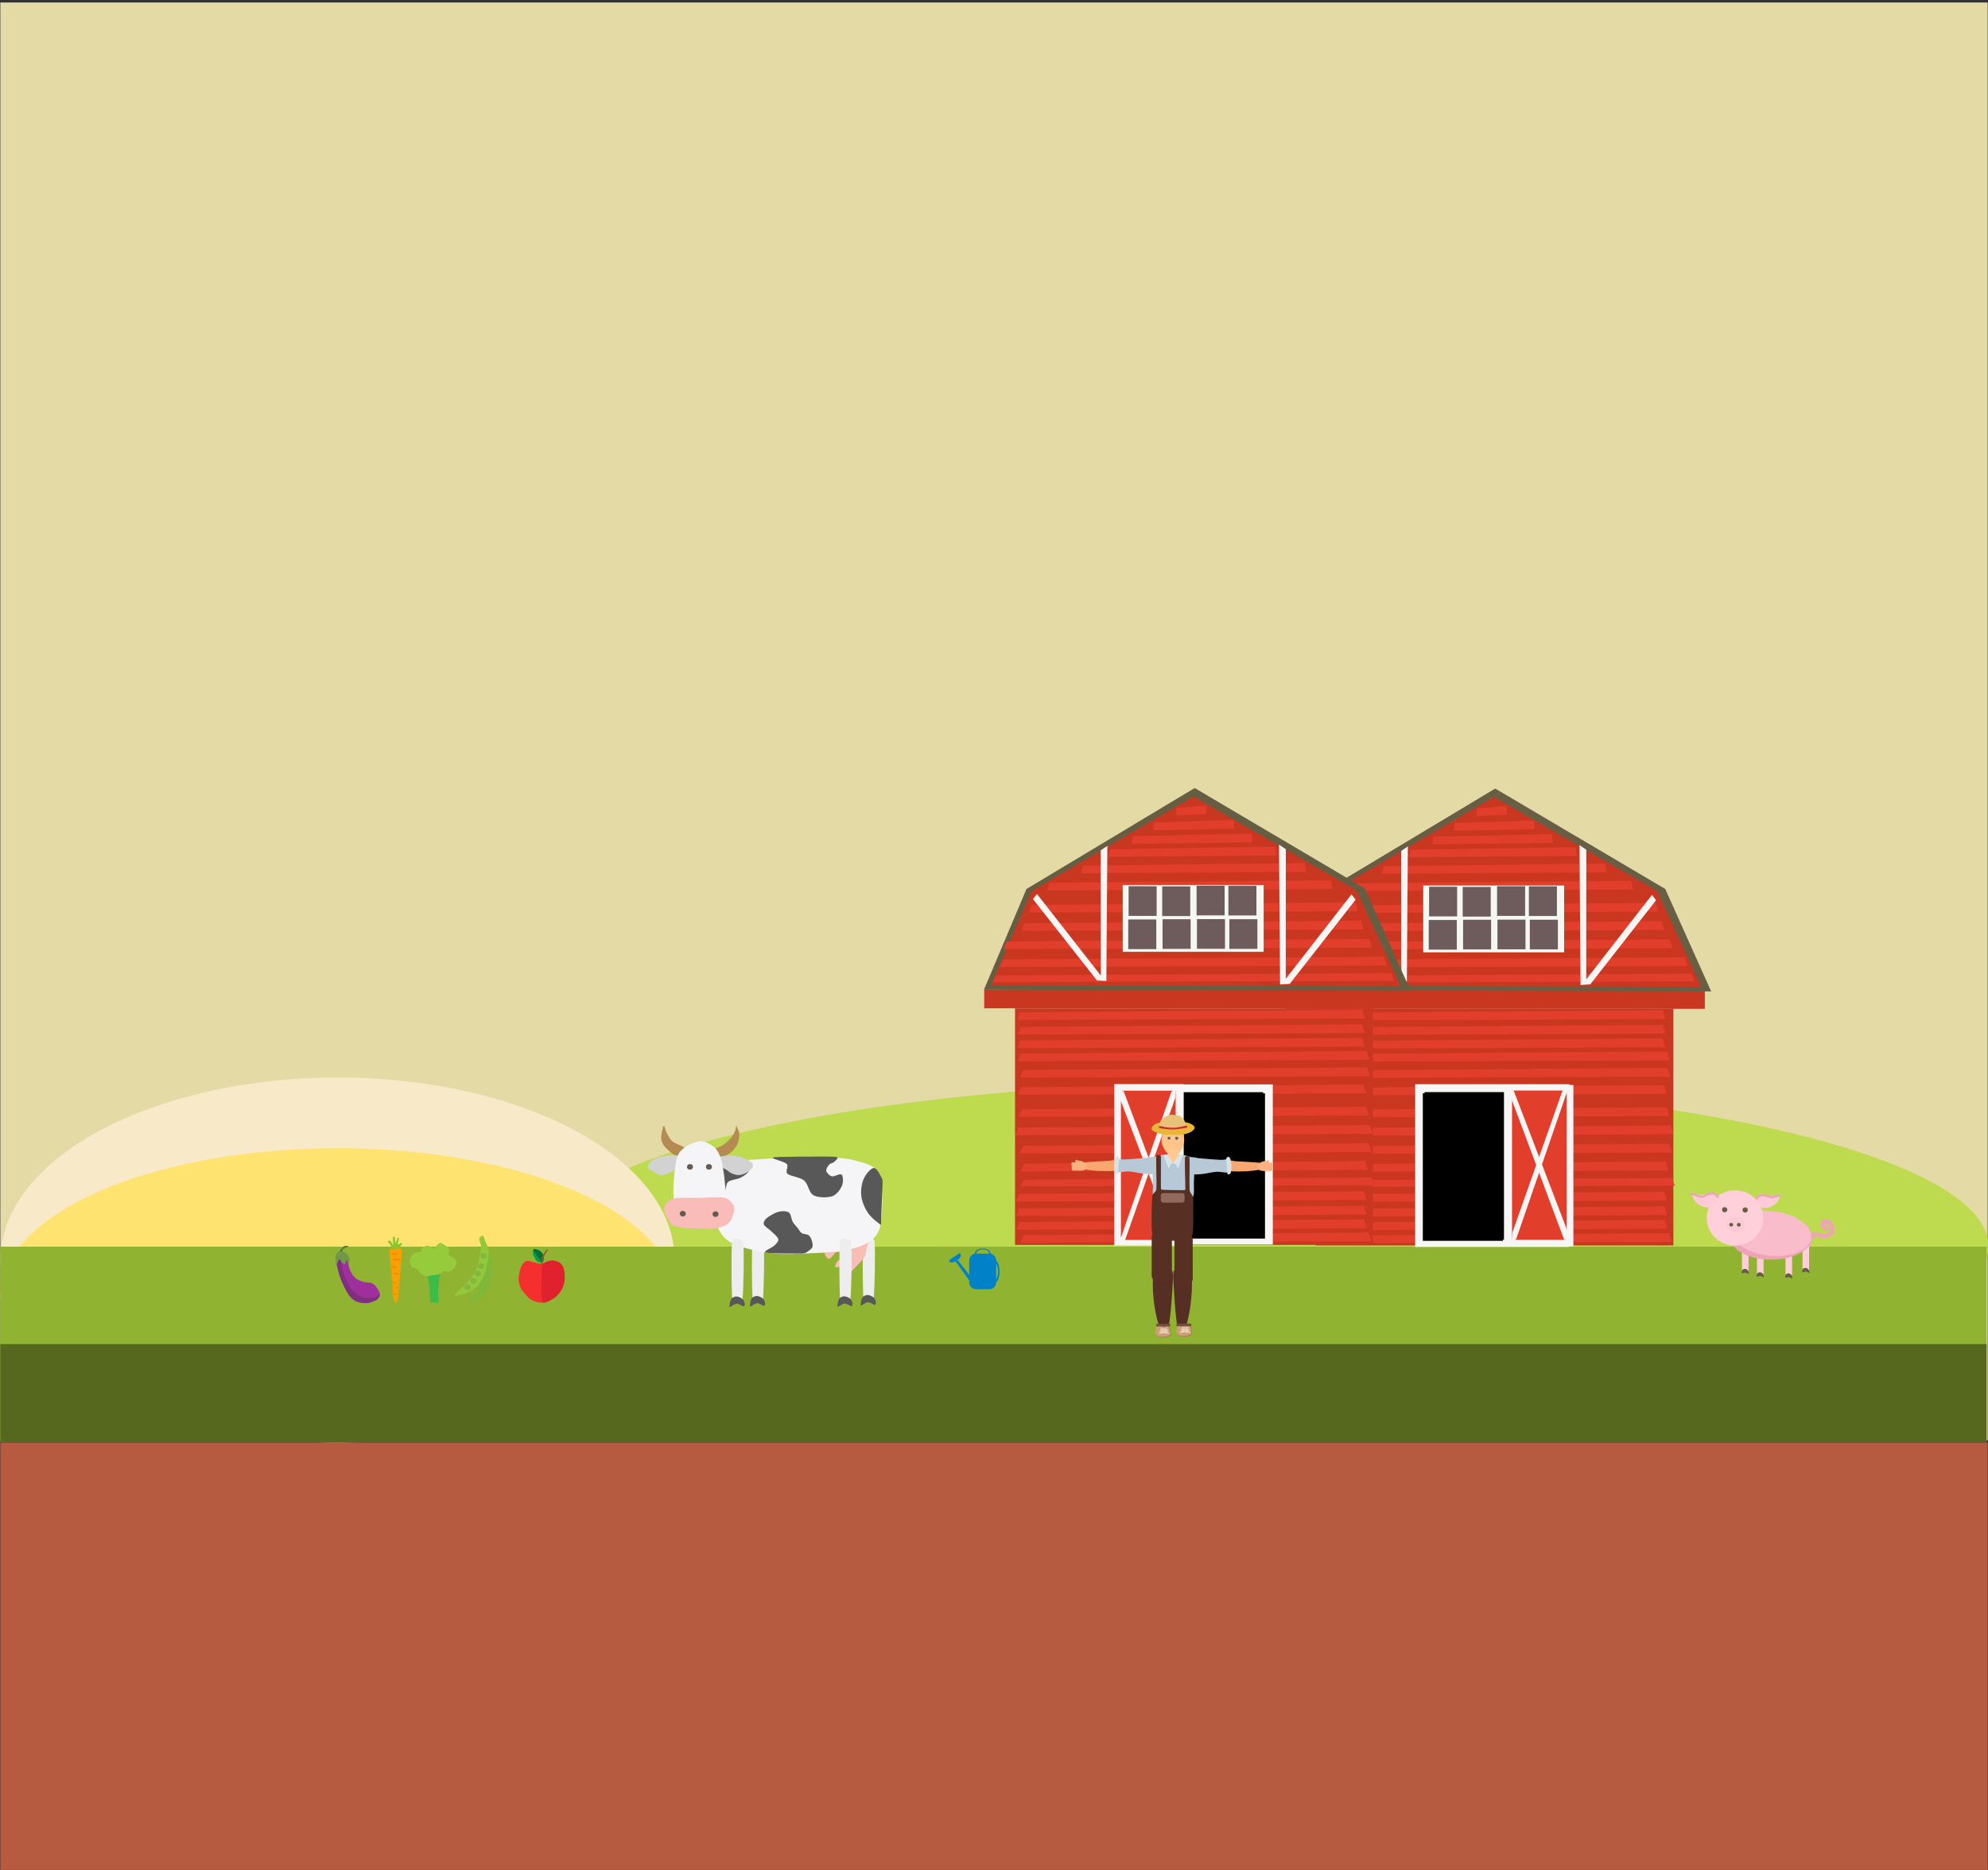 <?xml version="1.0" encoding="UTF-8" standalone="no"?>
<!DOCTYPE svg PUBLIC "-//W3C//DTD SVG 1.1//EN" "http://www.w3.org/Graphics/SVG/1.1/DTD/svg11.dtd">
<svg width="100%" height="100%" viewBox="0 0 1384 1302" version="1.1" xmlns="http://www.w3.org/2000/svg" xmlns:xlink="http://www.w3.org/1999/xlink" xml:space="preserve" xmlns:serif="http://www.serif.com/" style="fill-rule:evenodd;clip-rule:evenodd;stroke-linecap:round;stroke-linejoin:round;stroke-miterlimit:1.5;">
    <rect x="0" y="0" width="1384" height="1302" fill="#333333" stroke="none"/>
    <g id="background" transform="matrix(0.535,0,0,1.035,412.285,117.893)">
        <g id="sky" transform="matrix(1.869,0,0,7.11,-756.741,-4056.49)">
            <rect x="-7.201" y="554.748" width="1383.67" height="136.052" style="fill:rgb(227,218,166);"/>
        </g>
        <g id="hills" transform="matrix(1.707,0,0,0.966,-610.932,188.908)">
            <g transform="matrix(0.903,0,0,1.083,138.561,-55.222)">
                <ellipse cx="811.161" cy="562.902" rx="610.466" ry="105.987" style="fill:rgb(190,218,78);"/>
            </g>
            <g transform="matrix(0.421,0,0,1.199,-177.766,-110.919)">
                <ellipse cx="811.161" cy="562.902" rx="610.466" ry="105.987" style="fill:rgb(248,233,200);"/>
            </g>
            <g transform="matrix(0.421,0,0,0.967,-177.766,44.343)">
                <ellipse cx="811.161" cy="562.902" rx="610.466" ry="105.987" style="fill:rgb(255,227,112);"/>
            </g>
        </g>
        <g id="ground" transform="matrix(1.855,0,0,0.966,-1855.43,188.908)">
            <g transform="matrix(1.007,0,0,1,592.19,5.68434e-14)">
                <rect x="-7.201" y="554.748" width="1383.67" height="136.052" style="fill:rgb(145,179,50);"/>
            </g>
            <g transform="matrix(1.007,0,0,0.503,592.263,343.549)">
                <rect x="-7.201" y="554.748" width="1383.67" height="136.052" style="fill:rgb(85,104,30);"/>
            </g>
        </g>
        <g transform="matrix(1.869,0,0,2.13,-756.741,-325.024)">
            <rect x="-7.201" y="554.748" width="1383.67" height="136.052" style="fill:rgb(182,91,63);"/>
        </g>
    </g>
    <g id="barn" transform="matrix(1,0,0,1,0,314.419)">
        <g id="_back" transform="matrix(1,0,0,1,221.811,-0.597)">
            <rect x="694.023" y="388.649" width="249.135" height="164.729" style="fill:rgb(202,55,33);"/>
            <g transform="matrix(1.174,0,0,0.079,-142.205,344.878)">
                <rect x="694.023" y="388.649" width="249.135" height="164.729" style="fill:rgb(202,55,33);"/>
            </g>
            <g>
                <path d="M672.392,375.666L701.99,305.527L819.114,235.243L937.484,305.155L969.472,376.503L672.392,375.666Z" style="fill:rgb(103,94,68);"/>
                <g transform="matrix(0.96,0,0,0.936,31.829,20.894)">
                    <path d="M672.392,375.666L701.99,305.527L819.114,235.243L937.484,305.155L969.472,376.503L672.392,375.666Z" style="fill:rgb(202,55,33);"/>
                </g>
                <g transform="matrix(1.042,0,0,1.107,-35.813,-29.851)">
                    <path d="M685.343,361.493L953.817,360.725L951.786,355.94L687.871,357.31L685.343,361.493Z" style="fill:rgb(225,63,44);"/>
                    <path d="M690.273,352.026L949.071,351.099L947.046,345.63L692.52,347.241L690.273,352.026Z" style="fill:rgb(225,63,44);"/>
                    <g transform="matrix(0.951,0,0,1,36.312,-11.258)">
                        <path d="M690.273,352.026L949.071,351.099L947.046,345.63L692.52,347.241L690.273,352.026Z" style="fill:rgb(225,63,44);"/>
                    </g>
                    <g transform="matrix(0.883,0,0,1,95.374,-22.732)">
                        <path d="M690.273,352.026L949.071,351.099L947.046,345.63L692.52,347.241L690.273,352.026Z" style="fill:rgb(225,63,44);"/>
                    </g>
                    <g transform="matrix(0.849,0,0,1,123.649,-34.236)">
                        <path d="M690.273,352.026L949.071,351.099L947.046,345.63L692.52,347.241L690.273,352.026Z" style="fill:rgb(225,63,44);"/>
                    </g>
                    <g transform="matrix(0.737,0,0,1,213.197,-48.137)">
                        <path d="M690.273,352.026L949.071,351.099L947.046,345.63L692.52,347.241L690.273,352.026Z" style="fill:rgb(225,63,44);"/>
                    </g>
                    <g transform="matrix(0.581,0,0,1,343.62,-58.953)">
                        <path d="M690.273,352.026L949.071,351.099L947.046,345.63L692.52,347.241L690.273,352.026Z" style="fill:rgb(225,63,44);"/>
                    </g>
                    <g transform="matrix(0.433,0,0,1,464.107,-69.285)">
                        <path d="M690.273,352.026L949.071,351.099L947.046,345.63L692.52,347.241L690.273,352.026Z" style="fill:rgb(225,63,44);"/>
                    </g>
                    <g transform="matrix(0.311,0,0,1,563.866,-77.499)">
                        <path d="M690.273,352.026L949.071,351.099L947.046,345.63L692.52,347.241L690.273,352.026Z" style="fill:rgb(225,63,44);"/>
                    </g>
                    <g transform="matrix(0.209,0,0,1,648.503,-86.059)">
                        <path d="M690.273,352.026L949.071,351.099L947.046,345.63L692.52,347.241L690.273,352.026Z" style="fill:rgb(225,63,44);"/>
                    </g>
                    <g transform="matrix(0.078,0,0,1,754.241,-95.242)">
                        <path d="M690.273,352.026L949.071,351.099L947.046,345.63L692.52,347.241L690.273,352.026Z" style="fill:rgb(225,63,44);"/>
                    </g>
                </g>
                <g transform="matrix(0.961,0,0,1.107,27.369,112.433)">
                    <g transform="matrix(0.954,0,0,1,43.982,0)">
                        <path d="M685.343,361.493L953.817,360.725L951.786,355.94L687.871,357.31L685.343,361.493Z" style="fill:rgb(225,63,44);"/>
                    </g>
                    <g transform="matrix(0.971,0,0,1,27.657,0)">
                        <path d="M690.273,352.026L949.071,351.099L947.046,345.63L692.52,347.241L690.273,352.026Z" style="fill:rgb(225,63,44);"/>
                    </g>
                    <g transform="matrix(0.984,0,0,1,18.009,-11.258)">
                        <path d="M690.273,352.026L949.071,351.099L947.046,345.63L692.52,347.241L690.273,352.026Z" style="fill:rgb(225,63,44);"/>
                    </g>
                    <g transform="matrix(1,0,0,1,3.751,-22.732)">
                        <path d="M690.273,352.026L949.071,351.099L947.046,345.63L692.52,347.241L690.273,352.026Z" style="fill:rgb(225,63,44);"/>
                    </g>
                    <g transform="matrix(0.979,0,0,1,20.832,-34.236)">
                        <path d="M690.273,352.026L949.071,351.099L947.046,345.63L692.52,347.241L690.273,352.026Z" style="fill:rgb(225,63,44);"/>
                    </g>
                    <g transform="matrix(0.975,0,0,1,22.848,-48.137)">
                        <path d="M690.273,352.026L949.071,351.099L947.046,345.63L692.52,347.241L690.273,352.026Z" style="fill:rgb(225,63,44);"/>
                    </g>
                    <g transform="matrix(0.979,0,0,1,21.558,-58.953)">
                        <path d="M690.273,352.026L949.071,351.099L947.046,345.63L692.52,347.241L690.273,352.026Z" style="fill:rgb(225,63,44);"/>
                    </g>
                    <g transform="matrix(0.984,0,0,1,16.487,-69.285)">
                        <path d="M690.273,352.026L949.071,351.099L947.046,345.63L692.52,347.241L690.273,352.026Z" style="fill:rgb(225,63,44);"/>
                    </g>
                    <g transform="matrix(0.973,0,0,1,23.683,-77.499)">
                        <path d="M690.273,352.026L949.071,351.099L947.046,345.63L692.52,347.241L690.273,352.026Z" style="fill:rgb(225,63,44);"/>
                    </g>
                    <g transform="matrix(0.972,0,0,1,24.644,-86.059)">
                        <path d="M690.273,352.026L949.071,351.099L947.046,345.63L692.52,347.241L690.273,352.026Z" style="fill:rgb(225,63,44);"/>
                    </g>
                    <g transform="matrix(0.974,0,0,1,22.918,-95.242)">
                        <path d="M690.273,352.026L949.071,351.099L947.046,345.63L692.52,347.241L690.273,352.026Z" style="fill:rgb(225,63,44);"/>
                    </g>
                </g>
                <g transform="matrix(0.943,0,0,1.107,45.764,238.847)">
                    <g transform="matrix(1,0,0,1,1.354,-69.285)">
                        <path d="M690.273,352.026L949.071,351.099L947.046,345.63L692.52,347.241L690.273,352.026Z" style="fill:rgb(225,63,44);"/>
                    </g>
                    <g transform="matrix(1,0,0,1,-1.887,-77.499)">
                        <path d="M690.273,352.026L949.071,351.099L947.046,345.63L692.52,347.241L690.273,352.026Z" style="fill:rgb(225,63,44);"/>
                    </g>
                    <g transform="matrix(1,0,0,1,-2.053,-86.059)">
                        <path d="M690.273,352.026L949.071,351.099L947.046,345.63L692.52,347.241L690.273,352.026Z" style="fill:rgb(225,63,44);"/>
                    </g>
                    <g transform="matrix(1,0,0,1,-2.13,-95.242)">
                        <path d="M690.273,352.026L949.071,351.099L947.046,345.63L692.52,347.241L690.273,352.026Z" style="fill:rgb(225,63,44);"/>
                    </g>
                </g>
                <g>
                    <rect x="769.009" y="302.756" width="98.1" height="46.523" style="fill:rgb(245,247,242);"/>
                    <g transform="matrix(0.199,0,0,0.444,619.81,192.327)">
                        <rect x="769.009" y="302.756" width="98.1" height="46.523" style="fill:rgb(110,92,92);"/>
                    </g>
                    <g transform="matrix(0.199,0,0,0.444,643.712,192.163)">
                        <rect x="769.009" y="302.756" width="98.1" height="46.523" style="fill:rgb(110,92,92);"/>
                    </g>
                    <g transform="matrix(0.199,0,0,0.444,667.643,192.091)">
                        <rect x="769.009" y="302.756" width="98.1" height="46.523" style="fill:rgb(110,92,92);"/>
                    </g>
                    <g transform="matrix(0.199,0,0,0.444,690.187,192.149)">
                        <rect x="769.009" y="302.756" width="98.1" height="46.523" style="fill:rgb(110,92,92);"/>
                    </g>
                    <g transform="matrix(0.199,0,0,0.444,689.53,168.89)">
                        <rect x="769.009" y="302.756" width="98.1" height="46.523" style="fill:rgb(110,92,92);"/>
                    </g>
                    <g transform="matrix(0.199,0,0,0.444,667.388,168.83)">
                        <rect x="769.009" y="302.756" width="98.1" height="46.523" style="fill:rgb(110,92,92);"/>
                    </g>
                    <g transform="matrix(0.199,0,0,0.444,643.449,169.315)">
                        <rect x="769.009" y="302.756" width="98.1" height="46.523" style="fill:rgb(110,92,92);"/>
                    </g>
                    <g transform="matrix(0.199,0,0,0.444,620.053,169.185)">
                        <rect x="769.009" y="302.756" width="98.1" height="46.523" style="fill:rgb(110,92,92);"/>
                    </g>
                    <path d="M706.512,312.558L751.055,369.199L757.605,369.6L758.315,275.515L753.71,278.63L753.772,365.847L709.29,308.987L706.512,312.558Z" style="fill:rgb(247,246,244);"/>
                    <g transform="matrix(-1.029,0,0,1.035,1658.12,-10.525)">
                        <path d="M706.512,312.558L751.055,369.199L757.605,369.6L758.315,275.515L753.71,278.63L753.772,365.847L709.29,308.987L706.512,312.558Z" style="fill:rgb(247,246,244);"/>
                    </g>
                </g>
            </g>
            <g transform="matrix(-0.977,0,0,1.016,1616.8,-7.574)">
                <g transform="matrix(0.441,0,0,0.677,457.549,178.499)">
                    <rect x="694.023" y="388.649" width="249.135" height="164.729" style="fill:rgb(247,246,244);"/>
                </g>
                <g transform="matrix(0.229,0,0,0.614,652.059,209.175)">
                    <rect x="694.023" y="388.649" width="249.135" height="164.729"/>
                </g>
                <g transform="matrix(0.229,0,0,0.614,650.793,208.399)">
                    <rect x="694.023" y="388.649" width="249.135" height="164.729"/>
                </g>
            </g>
            <g id="_doorright" transform="matrix(-1,7.67615e-17,-7.67615e-17,-1,1636.68,995.412)">
                <g id="_closed">
                    <g id="_" transform="matrix(0.194,0,0,0.682,628.483,176.361)">
                        <rect x="694.023" y="388.649" width="249.135" height="164.729" style="fill:rgb(247,246,244);"/>
                    </g>
                    <g id="_1" serif:id="_" transform="matrix(0.153,0,0,0.631,661.56,200.724)">
                        <rect x="694.023" y="388.649" width="249.135" height="164.729" style="fill:rgb(225,63,44);"/>
                    </g>
                    <path id="_2" serif:id="_" d="M770.654,549.954L805.575,451.077L806.136,444.351L802.905,446.622L768.26,546.969L766.364,550.751L770.654,549.954Z" style="fill:rgb(247,246,244);"/>
                    <g id="_3" serif:id="_" transform="matrix(-1.084,0,0,1,1640.1,-0.051)">
                        <path d="M770.654,549.954L805.575,451.077L806.136,444.351L802.905,446.622L768.26,546.969L766.364,550.751L770.654,549.954Z" style="fill:rgb(247,246,244);"/>
                    </g>
                </g>
            </g>
        </g>
        <g id="_front" transform="matrix(1,0,0,1,12.617,-0.961)">
            <g id="_building">
                <rect id="_frontb" x="694.023" y="388.649" width="249.135" height="164.729" style="fill:rgb(202,55,33);"/>
                <g id="_awning" transform="matrix(1.174,0,0,0.079,-142.205,344.878)">
                    <rect x="694.023" y="388.649" width="249.135" height="164.729" style="fill:rgb(202,55,33);"/>
                </g>
            </g>
            <g id="_siding">
                <g>
                    <path d="M672.392,375.666L701.99,305.527L819.114,235.243L937.484,305.155L969.472,376.503L672.392,375.666Z" style="fill:rgb(102,94,67);"/>
                    <g transform="matrix(0.96,0,0,0.936,31.829,20.894)">
                        <path d="M672.392,375.666L701.99,305.527L819.114,235.243L937.484,305.155L969.472,376.503L672.392,375.666Z" style="fill:rgb(202,55,33);"/>
                    </g>
                    <g transform="matrix(1.042,0,0,1.107,-35.813,-29.851)">
                        <path d="M685.343,361.493L953.817,360.725L951.786,355.94L687.871,357.31L685.343,361.493Z" style="fill:rgb(225,63,44);"/>
                        <path d="M690.273,352.026L949.071,351.099L947.046,345.63L692.52,347.241L690.273,352.026Z" style="fill:rgb(225,63,44);"/>
                        <g transform="matrix(0.951,0,0,1,36.312,-11.258)">
                            <path d="M690.273,352.026L949.071,351.099L947.046,345.63L692.52,347.241L690.273,352.026Z" style="fill:rgb(225,63,44);"/>
                        </g>
                        <g transform="matrix(0.883,0,0,1,95.374,-22.732)">
                            <path d="M690.273,352.026L949.071,351.099L947.046,345.63L692.52,347.241L690.273,352.026Z" style="fill:rgb(225,63,44);"/>
                        </g>
                        <g transform="matrix(0.849,0,0,1,123.649,-34.236)">
                            <path d="M690.273,352.026L949.071,351.099L947.046,345.63L692.52,347.241L690.273,352.026Z" style="fill:rgb(225,63,44);"/>
                        </g>
                        <g transform="matrix(0.737,0,0,1,213.197,-48.137)">
                            <path d="M690.273,352.026L949.071,351.099L947.046,345.63L692.52,347.241L690.273,352.026Z" style="fill:rgb(225,63,44);"/>
                        </g>
                        <g transform="matrix(0.581,0,0,1,343.62,-58.953)">
                            <path d="M690.273,352.026L949.071,351.099L947.046,345.63L692.52,347.241L690.273,352.026Z" style="fill:rgb(225,63,44);"/>
                        </g>
                        <g transform="matrix(0.433,0,0,1,464.107,-69.285)">
                            <path d="M690.273,352.026L949.071,351.099L947.046,345.63L692.52,347.241L690.273,352.026Z" style="fill:rgb(225,63,44);"/>
                        </g>
                        <g transform="matrix(0.311,0,0,1,563.866,-77.499)">
                            <path d="M690.273,352.026L949.071,351.099L947.046,345.63L692.52,347.241L690.273,352.026Z" style="fill:rgb(225,63,44);"/>
                        </g>
                        <g transform="matrix(0.209,0,0,1,648.503,-86.059)">
                            <path d="M690.273,352.026L949.071,351.099L947.046,345.63L692.52,347.241L690.273,352.026Z" style="fill:rgb(225,63,44);"/>
                        </g>
                        <g transform="matrix(0.078,0,0,1,754.241,-95.242)">
                            <path d="M690.273,352.026L949.071,351.099L947.046,345.63L692.52,347.241L690.273,352.026Z" style="fill:rgb(225,63,44);"/>
                        </g>
                    </g>
                </g>
                <g>
                    <g transform="matrix(0.961,0,0,1.107,27.369,112.433)">
                        <g transform="matrix(0.954,0,0,1,43.982,0)">
                            <path d="M685.343,361.493L953.817,360.725L951.786,355.94L687.871,357.31L685.343,361.493Z" style="fill:rgb(225,63,44);"/>
                        </g>
                        <g transform="matrix(0.971,0,0,1,27.657,0)">
                            <path d="M690.273,352.026L949.071,351.099L947.046,345.63L692.52,347.241L690.273,352.026Z" style="fill:rgb(225,63,44);"/>
                        </g>
                        <g transform="matrix(0.984,0,0,1,18.009,-11.258)">
                            <path d="M690.273,352.026L949.071,351.099L947.046,345.63L692.52,347.241L690.273,352.026Z" style="fill:rgb(225,63,44);"/>
                        </g>
                        <g transform="matrix(1,0,0,1,3.751,-22.732)">
                            <path d="M690.273,352.026L949.071,351.099L947.046,345.63L692.52,347.241L690.273,352.026Z" style="fill:rgb(225,63,44);"/>
                        </g>
                        <g transform="matrix(0.979,0,0,1,20.832,-34.236)">
                            <path d="M690.273,352.026L949.071,351.099L947.046,345.63L692.52,347.241L690.273,352.026Z" style="fill:rgb(225,63,44);"/>
                        </g>
                        <g transform="matrix(0.975,0,0,1,22.848,-48.137)">
                            <path d="M690.273,352.026L949.071,351.099L947.046,345.63L692.52,347.241L690.273,352.026Z" style="fill:rgb(225,63,44);"/>
                        </g>
                        <g transform="matrix(0.979,0,0,1,21.558,-58.953)">
                            <path d="M690.273,352.026L949.071,351.099L947.046,345.63L692.52,347.241L690.273,352.026Z" style="fill:rgb(225,63,44);"/>
                        </g>
                        <g transform="matrix(0.984,0,0,1,16.487,-69.285)">
                            <path d="M690.273,352.026L949.071,351.099L947.046,345.63L692.52,347.241L690.273,352.026Z" style="fill:rgb(225,63,44);"/>
                        </g>
                        <g transform="matrix(0.973,0,0,1,23.683,-77.499)">
                            <path d="M690.273,352.026L949.071,351.099L947.046,345.63L692.52,347.241L690.273,352.026Z" style="fill:rgb(225,63,44);"/>
                        </g>
                        <g transform="matrix(0.972,0,0,1,24.644,-86.059)">
                            <path d="M690.273,352.026L949.071,351.099L947.046,345.63L692.52,347.241L690.273,352.026Z" style="fill:rgb(225,63,44);"/>
                        </g>
                        <g transform="matrix(0.974,0,0,1,22.918,-95.242)">
                            <path d="M690.273,352.026L949.071,351.099L947.046,345.63L692.52,347.241L690.273,352.026Z" style="fill:rgb(225,63,44);"/>
                        </g>
                    </g>
                    <g transform="matrix(0.943,0,0,1.107,45.764,238.847)">
                        <g transform="matrix(1,0,0,1,1.354,-69.285)">
                            <path d="M690.273,352.026L949.071,351.099L947.046,345.63L692.52,347.241L690.273,352.026Z" style="fill:rgb(225,63,44);"/>
                        </g>
                        <g transform="matrix(1,0,0,1,-1.887,-77.499)">
                            <path d="M690.273,352.026L949.071,351.099L947.046,345.63L692.52,347.241L690.273,352.026Z" style="fill:rgb(225,63,44);"/>
                        </g>
                        <g transform="matrix(1,0,0,1,-2.053,-86.059)">
                            <path d="M690.273,352.026L949.071,351.099L947.046,345.63L692.52,347.241L690.273,352.026Z" style="fill:rgb(225,63,44);"/>
                        </g>
                        <g transform="matrix(1,0,0,1,-2.13,-95.242)">
                            <path d="M690.273,352.026L949.071,351.099L947.046,345.63L692.52,347.241L690.273,352.026Z" style="fill:rgb(225,63,44);"/>
                        </g>
                    </g>
                </g>
                <g>
                    <rect x="769.009" y="302.756" width="98.1" height="46.523" style="fill:rgb(245,247,242);"/>
                    <g transform="matrix(0.199,0,0,0.444,619.81,192.327)">
                        <rect x="769.009" y="302.756" width="98.1" height="46.523" style="fill:rgb(110,92,92);"/>
                    </g>
                    <g transform="matrix(0.199,0,0,0.444,643.712,192.163)">
                        <rect x="769.009" y="302.756" width="98.1" height="46.523" style="fill:rgb(110,92,92);"/>
                    </g>
                    <g transform="matrix(0.199,0,0,0.444,667.643,192.091)">
                        <rect x="769.009" y="302.756" width="98.1" height="46.523" style="fill:rgb(110,92,92);"/>
                    </g>
                    <g transform="matrix(0.199,0,0,0.444,690.187,192.149)">
                        <rect x="769.009" y="302.756" width="98.1" height="46.523" style="fill:rgb(110,92,92);"/>
                    </g>
                    <g transform="matrix(0.199,0,0,0.444,689.53,168.89)">
                        <rect x="769.009" y="302.756" width="98.1" height="46.523" style="fill:rgb(110,92,92);"/>
                    </g>
                    <g transform="matrix(0.199,0,0,0.444,667.388,168.83)">
                        <rect x="769.009" y="302.756" width="98.1" height="46.523" style="fill:rgb(110,92,92);"/>
                    </g>
                    <g transform="matrix(0.199,0,0,0.444,643.449,169.315)">
                        <rect x="769.009" y="302.756" width="98.1" height="46.523" style="fill:rgb(110,92,92);"/>
                    </g>
                    <g transform="matrix(0.199,0,0,0.444,620.053,169.185)">
                        <rect x="769.009" y="302.756" width="98.1" height="46.523" style="fill:rgb(110,92,92);"/>
                    </g>
                    <path d="M706.512,312.558L751.055,369.199L757.605,369.6L758.315,275.515L753.71,278.63L753.772,365.847L709.29,308.987L706.512,312.558Z" style="fill:rgb(247,246,244);"/>
                    <g transform="matrix(-1.029,0,0,1.035,1658.12,-10.525)">
                        <path d="M706.512,312.558L751.055,369.199L757.605,369.6L758.315,275.515L753.71,278.63L753.772,365.847L709.29,308.987L706.512,312.558Z" style="fill:rgb(247,246,244);"/>
                    </g>
                </g>
            </g>
            <g id="_door">
                <g>
                    <g transform="matrix(0.441,0,0,0.677,457.549,178.499)">
                        <rect x="694.023" y="388.649" width="249.135" height="164.729" style="fill:rgb(247,246,244);"/>
                    </g>
                    <g transform="matrix(0.229,0,0,0.614,652.059,209.175)">
                        <rect x="694.023" y="388.649" width="249.135" height="164.729"/>
                    </g>
                    <g transform="matrix(0.229,0,0,0.614,650.793,208.399)">
                        <rect x="694.023" y="388.649" width="249.135" height="164.729"/>
                    </g>
                </g>
                <g>
                    <g transform="matrix(0.194,0,0,0.682,628.483,176.361)">
                        <rect x="694.023" y="388.649" width="249.135" height="164.729" style="fill:rgb(247,246,244);"/>
                    </g>
                    <g transform="matrix(0.153,0,0,0.631,661.56,200.724)">
                        <rect x="694.023" y="388.649" width="249.135" height="164.729" style="fill:rgb(225,63,44);"/>
                    </g>
                    <path d="M770.654,549.954L805.575,451.077L806.136,444.351L802.905,446.622L768.26,546.969L766.364,550.751L770.654,549.954Z" style="fill:rgb(247,246,244);"/>
                    <g transform="matrix(-1.084,0,0,1,1640.1,-0.051)">
                        <path d="M770.654,549.954L805.575,451.077L806.136,444.351L802.905,446.622L768.26,546.969L766.364,550.751L770.654,549.954Z" style="fill:rgb(247,246,244);"/>
                    </g>
                </g>
            </g>
        </g>
    </g>
    <g id="pig" transform="matrix(0.62,0,0,0.62,765.097,93.667)">
        <g id="legfrontr" transform="matrix(1,0,0,1,-7.329,-41.227)">
            <g transform="matrix(1,0,0,0.947,0,67.902)">
                <rect x="729.304" y="1281.62" width="7.412" height="39.16" style="fill:rgb(255,206,218);"/>
            </g>
            <g transform="matrix(-0.385,0.375,-0.433,-0.444,733.013,1319.24)">
                <path d="M-3.049,-6.293C-5.461,-5.125 -6.993,-2.68 -6.993,0C-6.993,3.859 -3.859,6.993 0,6.993C2.68,6.993 5.125,5.461 6.293,3.049L0,0L-3.049,-6.293Z" style="fill:rgb(102,94,67);"/>
            </g>
        </g>
        <g id="legfrontl" transform="matrix(1,0,0,1,9.496,-37.404)">
            <g transform="matrix(1,0,0,0.947,0,67.902)">
                <rect x="729.304" y="1281.62" width="7.412" height="39.16" style="fill:rgb(255,206,218);"/>
            </g>
            <g transform="matrix(-0.385,0.375,-0.433,-0.444,733.013,1319.24)">
                <path d="M-3.049,-6.293C-5.461,-5.125 -6.993,-2.68 -6.993,0C-6.993,3.859 -3.859,6.993 0,6.993C2.68,6.993 5.125,5.461 6.293,3.049L0,0L-3.049,-6.293Z" style="fill:rgb(102,94,67);"/>
            </g>
        </g>
        <g id="legbackl" transform="matrix(1,0,0,1,41.531,-36.15)">
            <g transform="matrix(1,0,0,0.947,0,67.902)">
                <rect x="729.304" y="1281.62" width="7.412" height="39.16" style="fill:rgb(255,206,218);"/>
            </g>
            <g transform="matrix(-0.385,0.375,-0.433,-0.444,733.013,1319.24)">
                <path d="M-3.049,-6.293C-5.461,-5.125 -6.993,-2.68 -6.993,0C-6.993,3.859 -3.859,6.993 0,6.993C2.68,6.993 5.125,5.461 6.293,3.049L0,0L-3.049,-6.293Z" style="fill:rgb(102,94,67);"/>
            </g>
        </g>
        <g id="legbackr" transform="matrix(1,0,0,1,60.633,-42.329)">
            <g transform="matrix(1,0,0,0.947,0,67.902)">
                <rect x="729.304" y="1281.62" width="7.412" height="39.16" style="fill:rgb(255,206,218);"/>
            </g>
            <g transform="matrix(-0.385,0.375,-0.433,-0.444,733.013,1319.24)">
                <path d="M-3.049,-6.293C-5.461,-5.125 -6.993,-2.68 -6.993,0C-6.993,3.859 -3.859,6.993 0,6.993C2.68,6.993 5.125,5.461 6.293,3.049L0,0L-3.049,-6.293Z" style="fill:rgb(102,94,67);"/>
            </g>
        </g>
        <g id="tail" transform="matrix(1,0,0,1,-29.528,-0.802)">
            <path d="M845.258,1223.76C844.797,1224.52 844.737,1225.42 845.179,1226.1C845.558,1226.68 846.296,1226.98 847.295,1226.98C848.631,1226.98 849.715,1228.06 849.715,1229.39C849.715,1230.73 848.631,1231.82 847.295,1231.82C844.292,1231.82 842.267,1230.49 841.129,1228.75C839.416,1226.13 839.71,1222.33 842.283,1219.76C842.799,1219.25 843.904,1218.76 845.338,1218.84C846.625,1218.92 848.321,1219.37 849.087,1219.69C849.664,1219.93 850.02,1220.22 850.183,1220.38C852.08,1222.3 853.38,1223.07 854.18,1224.65C854.764,1225.8 855.147,1227.38 855.147,1230.09C855.147,1230.93 855.316,1232.78 855.106,1233.78C854.943,1234.56 854.595,1235.13 854.233,1235.49C853.53,1236.19 849.208,1239.63 845.52,1240.48C843.492,1240.95 841.631,1240.7 840.217,1239.61L833.753,1238.74C831.91,1240.49 830.694,1241.26 830.051,1242.66C829.618,1243.61 829.506,1244.85 829.506,1246.91C829.506,1248.25 828.422,1249.34 827.086,1249.34C825.75,1249.34 824.666,1248.25 824.666,1246.91C824.666,1243.86 825.008,1242.05 825.649,1240.65C826.551,1238.68 828.146,1237.52 830.918,1234.74C831.174,1234.49 831.553,1234.21 832.105,1234.04C832.621,1233.88 833.651,1233.79 834.914,1233.88C837.097,1234.02 840.205,1234.55 841.527,1234.92C842.442,1235.17 842.971,1235.57 843.151,1235.75C843.343,1235.94 843.626,1235.88 843.914,1235.86C844.415,1235.8 844.946,1235.64 845.48,1235.43C847.454,1234.65 849.44,1233.22 850.358,1232.46C850.341,1231.85 850.306,1230.55 850.306,1230.09C850.306,1228.48 850.208,1227.52 849.861,1226.83C849.586,1226.29 849.152,1225.97 848.647,1225.53C848.182,1225.13 847.661,1224.69 847.085,1224.13L845.258,1223.76Z" style="fill:rgb(237,164,182);"/>
        </g>
        <g id="body" transform="matrix(0.618,0,0,0.629,399.342,445.978)">
            <g transform="matrix(1.915,0,0,1.193,-784.875,-196.268)">
                <ellipse cx="710.144" cy="1220.19" rx="38.935" ry="33.935" style="fill:rgb(237,164,182);"/>
            </g>
            <g transform="matrix(1.881,0.214,-0.133,1.167,-598.721,-323.013)">
                <ellipse cx="710.144" cy="1220.19" rx="38.935" ry="33.935" style="fill:rgb(248,188,203);"/>
            </g>
        </g>
        <g id="head">
            <g id="head1" serif:id="head" transform="matrix(1,0,0,1,209.193,0.364)">
                <g transform="matrix(0.815,0,0,0.917,-73.827,97.508)">
                    <ellipse cx="710.144" cy="1220.19" rx="38.935" ry="33.935" style="fill:rgb(255,207,218);"/>
                    <g>
                        <g>
                            <g transform="matrix(1.227,0,0,1.09,-166.103,-106.673)">
                                <ellipse cx="702.541" cy="1208.03" rx="2.953" ry="2.912" style="fill:rgb(102,94,67);"/>
                            </g>
                            <g transform="matrix(1.227,0,0,1.09,-137.828,-106.374)">
                                <ellipse cx="702.541" cy="1208.03" rx="2.953" ry="2.912" style="fill:rgb(102,94,67);"/>
                            </g>
                        </g>
                        <g id="nose" transform="matrix(1.227,0,0,1.09,-166.103,-106.673)">
                            <g transform="matrix(0.919,0,0,1.435,59.699,-530.155)">
                                <ellipse cx="712.931" cy="1222.9" rx="11.803" ry="5.882" style="fill:rgb(250,202,213);"/>
                            </g>
                            <g transform="matrix(0.714,0,0,0.714,208.292,362.366)">
                                <ellipse cx="702.541" cy="1208.03" rx="2.953" ry="2.912" style="fill:rgb(102,94,67);"/>
                            </g>
                            <g transform="matrix(0.714,0,0,0.714,216.823,362.366)">
                                <ellipse cx="702.541" cy="1208.03" rx="2.953" ry="2.912" style="fill:rgb(102,94,67);"/>
                            </g>
                        </g>
                    </g>
                </g>
                <g transform="matrix(-1.094,0,0,1.053,1293.01,-64.851)">
                    <path d="M744.496,1205.3C744.496,1205.3 760.95,1209.29 765.619,1188.89C765.619,1188.89 759.828,1195.49 743.272,1189.62C743.272,1189.62 734.246,1198.85 732.713,1194.13C731.179,1189.42 744.496,1205.3 744.496,1205.3Z" style="fill:rgb(252,203,215);"/>
                </g>
                <g transform="matrix(1,0,0,1,-209.193,-0.364)">
                    <path d="M744.496,1205.3C744.496,1205.3 760.95,1209.29 765.619,1188.89C765.619,1188.89 759.828,1195.49 743.272,1189.62C743.272,1189.62 734.246,1198.85 732.713,1194.13C731.179,1189.42 744.496,1205.3 744.496,1205.3Z" style="fill:rgb(252,203,215);"/>
                </g>
            </g>
            <g transform="matrix(1.614,0,0,1.614,-1214.22,354.66)">
                <path d="M1165.06,516.839C1165.23,516.856 1165.53,516.885 1165.73,516.892C1166.08,516.904 1166.42,516.931 1166.64,516.997C1166.86,517.062 1167.03,517.167 1167.14,517.282C1167.21,517.354 1167.39,517.434 1167.63,517.541C1168.39,517.891 1169.64,518.307 1170.83,518.482C1171.36,518.56 1171.88,518.591 1172.33,518.534C1172.65,518.494 1172.94,518.421 1173.12,518.239C1173.33,518.029 1173.77,517.753 1174.35,517.487C1175.54,516.952 1177.38,516.391 1178.85,516.279C1179.97,516.194 1180.89,516.416 1181.36,516.891L1183.06,518.61C1183.38,518.697 1183.61,518.988 1183.61,519.333C1183.61,519.747 1183.27,520.083 1182.86,520.083C1182.69,520.083 1182.39,520.001 1182.08,519.756C1181.5,519.315 1180.54,518.193 1180.3,517.947C1180.16,517.812 1179.92,517.788 1179.65,517.768C1179.21,517.736 1178.69,517.785 1178.15,517.88C1177.11,518.061 1176,518.414 1175.17,518.767C1174.7,518.965 1174.34,519.144 1174.18,519.3C1173.86,519.623 1173.41,519.846 1172.88,519.961C1172.23,520.102 1171.44,520.086 1170.61,519.966C1169.27,519.769 1167.86,519.298 1167,518.904C1166.63,518.736 1166.36,518.567 1166.19,518.434C1166.02,518.428 1165.1,518.391 1164.7,518.311C1164.02,518.174 1163.69,517.76 1163.69,517.263C1163.69,516.849 1164.03,516.513 1164.44,516.513C1164.7,516.513 1164.93,516.642 1165.06,516.839Z" style="fill:rgb(237,164,182);"/>
            </g>
            <g transform="matrix(1.614,0,0,1.614,-1214.22,354.66)">
                <path d="M1225.52,517.801C1225.66,517.646 1225.86,517.548 1226.08,517.548C1226.5,517.548 1226.83,517.884 1226.83,518.298C1226.83,518.499 1226.77,518.715 1226.57,518.909C1226.46,519.019 1226.24,519.154 1225.92,519.255C1225.09,519.517 1222.58,519.966 1222.43,519.993C1222.23,520.152 1221.86,520.31 1221.4,520.392C1220.46,520.557 1219.08,520.489 1218.51,520.202C1217.45,519.679 1215.64,519.184 1214.11,519.123C1213.64,519.104 1213.19,519.126 1212.81,519.212C1212.53,519.275 1212.28,519.364 1212.12,519.526C1211.9,519.752 1211.41,519.995 1210.98,520.299C1210.87,520.376 1210.76,520.458 1210.68,520.553C1210.62,520.617 1210.57,520.684 1210.57,520.773C1210.57,521.187 1210.23,521.523 1209.82,521.523C1209.4,521.523 1209.07,521.187 1209.07,520.773C1209.07,520.168 1209.38,519.675 1209.84,519.285C1210.25,518.935 1210.83,518.701 1211.06,518.465C1211.54,517.983 1212.34,517.699 1213.31,517.633C1215.18,517.505 1217.76,518.16 1219.17,518.858C1219.5,519.023 1220.24,519.02 1220.83,518.957C1221.09,518.93 1221.44,518.834 1221.5,518.817C1221.58,518.748 1221.69,518.673 1221.85,518.609C1222.04,518.528 1222.36,518.444 1222.73,518.367C1223.36,518.236 1224.2,518.109 1224.86,517.974C1225.1,517.923 1225.39,517.84 1225.52,517.801Z" style="fill:rgb(237,164,182);"/>
            </g>
        </g>
    </g>
    <g id="cow" transform="matrix(1,0,0,1,168.391,5.215)">
        <g id="legbackright" transform="matrix(1,0,0,1,91.333,-1.038)">
            <path d="M345.615,900.914C346.692,900.773 348.511,900.693 348.601,899.611C349.174,892.745 349.8,866.808 349.051,859.723C348.855,857.868 345.422,857.08 344.111,857.098C342.801,857.115 341.268,858.496 341.186,859.828C340.745,867.069 340.723,893.696 341.461,900.544C341.61,901.926 344.425,901.069 345.615,900.914Z" style="fill:rgb(237,237,237);"/>
            <path d="M340.844,899.025C340.504,899.473 340.212,900.206 340.012,900.822C339.814,901.434 339.703,902.077 339.646,902.719C339.586,903.395 339.348,904.694 339.651,904.88C339.954,905.067 340.838,904.144 341.465,903.839C342.26,903.452 343.526,902.658 344.422,902.562C345.256,902.472 346.052,902.972 346.84,903.261C347.657,903.56 348.788,904.372 349.326,904.359C349.789,904.348 350.029,903.645 350.066,903.183C350.111,902.606 349.888,901.576 349.6,900.898C349.315,900.229 348.896,899.582 348.335,899.118C347.714,898.602 346.632,898.071 345.873,897.807C345.207,897.576 344.412,897.484 343.776,897.538C343.171,897.589 342.542,897.884 342.053,898.131C341.606,898.358 341.147,898.626 340.844,899.025Z" style="fill:rgb(88,88,88);"/>
        </g>
        <g id="legfrontright" transform="matrix(1,0,0,1,14.191,-0.337)">
            <path d="M345.615,900.914C346.692,900.773 348.511,900.693 348.601,899.611C349.174,892.745 349.8,866.808 349.051,859.723C348.855,857.868 345.422,857.08 344.111,857.098C342.801,857.115 341.268,858.496 341.186,859.828C340.745,867.069 340.723,893.696 341.461,900.544C341.61,901.926 344.425,901.069 345.615,900.914Z" style="fill:rgb(237,237,237);"/>
            <path d="M340.844,899.025C340.504,899.473 340.212,900.206 340.012,900.822C339.814,901.434 339.703,902.077 339.646,902.719C339.586,903.395 339.348,904.694 339.651,904.88C339.954,905.067 340.838,904.144 341.465,903.839C342.26,903.452 343.526,902.658 344.422,902.562C345.256,902.472 346.052,902.972 346.84,903.261C347.657,903.56 348.788,904.372 349.326,904.359C349.789,904.348 350.029,903.645 350.066,903.183C350.111,902.606 349.888,901.576 349.6,900.898C349.315,900.229 348.896,899.582 348.335,899.118C347.714,898.602 346.632,898.071 345.873,897.807C345.207,897.576 344.412,897.484 343.776,897.538C343.171,897.589 342.542,897.884 342.053,898.131C341.606,898.358 341.147,898.626 340.844,899.025Z" style="fill:rgb(88,88,88);"/>
        </g>
        <g id="body1" serif:id="body">
            <path d="M409.015,871.312C408.009,871.672 407.004,870.24 406.486,869.344C405.967,868.447 405.44,866.988 405.903,865.931C406.626,864.279 408.59,860.978 410.825,859.434C413.754,857.411 419.511,854.601 423.478,853.79C427.128,853.044 432.408,853.93 434.627,854.569C435.826,854.915 436.701,856.379 436.793,857.624C436.895,859.016 435.716,861.144 435.241,862.922C434.69,864.986 434.695,867.896 433.486,870.007C432.121,872.391 428.979,875.175 427.051,877.222C425.402,878.973 423.259,881.568 421.916,882.292C421.032,882.769 419.336,882.249 418.991,881.57C418.646,880.892 419.24,879.202 419.846,878.224C420.47,877.217 422.393,876.408 422.734,875.533C423.06,874.696 422.398,873.368 421.889,872.974C421.38,872.579 420.291,872.753 419.679,873.168C418.769,873.785 417.512,876.05 416.429,876.678C415.489,877.223 413.566,877.432 413.179,876.936C412.792,876.44 413.503,874.648 414.106,873.703C414.764,872.672 416.685,871.833 417.125,870.75C417.565,869.667 417.307,867.872 416.746,867.204C416.184,866.536 414.646,866.269 413.756,866.742C412.467,867.427 410.227,870.879 409.015,871.312Z" style="fill:rgb(248,190,182);"/>
            <path d="M332.689,852.144C334.466,855.318 337.177,858.151 340.368,859.897C344.419,862.114 351.429,864.132 356.995,865.445C362.487,866.741 368.132,867.413 373.763,867.777C379.443,868.143 385.309,867.881 391.075,867.643C398.131,867.351 409.462,866.899 416.099,866.025C421.134,865.363 427.044,863.816 430.898,862.403C433.914,861.297 437.047,859.558 439.222,857.547C441.331,855.596 443.126,853.09 443.944,850.335C445.019,846.719 445.449,840.708 445.669,835.851C445.926,830.161 446.557,820.959 445.487,816.195C444.691,812.654 442.288,809.254 439.248,807.27C435.662,804.93 428.973,803.257 423.972,802.152C419.152,801.088 414.168,800.932 409.239,800.643C403.638,800.314 396.653,800.017 390.361,800.182C382.348,800.391 368.239,801.429 361.163,801.899C356.738,802.193 352.237,802.31 347.904,803.004C343.592,803.693 338.241,804.791 335.164,806.059C332.911,806.987 330.6,808.464 329.444,810.609C327.953,813.372 326.518,818.5 326.221,822.641C325.904,827.041 326.517,832.309 327.546,837.006C328.624,841.923 330.552,848.329 332.689,852.144Z" style="fill:rgb(245,245,247);"/>
            <path d="M364.74,866.88C362.258,866.198 369.296,863.575 370.748,862.03C371.93,860.771 373.801,859.255 373.449,857.61C373.098,855.966 370.309,853.848 368.641,852.164C367.004,850.51 364.09,848.948 363.443,847.504C362.868,846.223 363.783,844.514 364.755,843.501C366.046,842.156 369.218,840.329 371.186,839.432C372.866,838.667 374.893,838.122 376.566,838.12C378.178,838.118 380.122,838.244 381.225,839.42C382.374,840.644 382.497,843.714 383.459,845.465C384.374,847.128 385.941,848.596 387.002,849.925C387.939,851.098 388.576,852.622 389.823,853.435C391.07,854.247 393.333,853.966 394.483,854.8C395.632,855.634 396.278,857.086 396.72,858.44C397.17,859.817 397.657,861.762 397.181,863.063C396.706,864.364 394.928,865.501 393.867,866.248C392.962,866.884 391.918,867.519 390.813,867.543C385.958,867.648 368.084,867.799 364.74,866.88Z" style="fill:rgb(88,88,88);"/>
            <path d="M444.701,847.56C443.19,846.55 438.167,842.723 435.926,839.422C433.684,836.119 431.752,831.711 431.246,827.741C430.741,823.771 431.437,818.884 432.893,815.604C434.292,812.449 437.874,808.13 439.98,808.057C442.086,807.983 444.52,813.127 445.529,815.161C446.289,816.692 446.023,818.554 446.038,820.264C446.058,822.631 445.785,826.33 445.651,829.364C445.509,832.604 445.292,837.019 445.183,839.705C445.105,841.629 445.076,844.171 444.996,845.48C444.953,846.179 445.284,847.949 444.701,847.56Z" style="fill:rgb(88,88,88);"/>
            <path d="M414.397,800.495C415.656,800.788 413.303,802.943 412.382,803.81C411.461,804.676 409.752,804.7 408.872,805.695C407.951,806.735 406.558,808.696 406.857,810.05C407.156,811.404 408.93,813.39 410.663,813.82C412.446,814.262 416.378,811.586 417.553,812.702C418.729,813.817 418.763,818.129 417.716,820.514C416.617,823.018 414.089,826.703 410.956,827.729C407.651,828.811 401.145,828.832 397.883,827.005C394.62,825.179 394.415,819.279 391.383,816.77C388.351,814.262 381.693,813.861 379.691,811.954C378.089,810.427 380.869,806.952 379.371,805.324C377.688,803.494 369.308,801.82 369.591,800.977C369.874,800.134 377.238,800.389 381.07,800.265C385.555,800.12 391.356,800.071 396.499,800.106C402.054,800.144 411.75,799.878 414.397,800.495Z" style="fill:rgb(88,88,88);"/>
            <path d="M328.416,840.319C329.689,841.872 332.465,836.757 333.666,834.412C335.034,831.744 335.811,827.084 336.62,824.306C337.257,822.12 336.831,819.268 338.523,817.744C340.273,816.169 344.736,816.081 347.118,814.856C349.264,813.752 352.031,811.902 352.819,810.392C353.543,809.004 352.66,807.081 351.844,805.799C351.027,804.516 349.582,802.585 347.919,802.699C344.797,802.914 336.673,805.303 333.111,807.085C330.397,808.442 327.657,810.567 326.547,813.39C325.367,816.391 325.759,821.195 326.029,825.09C326.341,829.578 327.144,838.765 328.416,840.319Z" style="fill:rgb(88,88,88);"/>
        </g>
        <g id="legfrontleft">
            <path d="M345.615,900.914C346.692,900.773 348.511,900.693 348.601,899.611C349.174,892.745 349.8,866.808 349.051,859.723C348.855,857.868 345.422,857.08 344.111,857.098C342.801,857.115 341.268,858.496 341.186,859.828C340.745,867.069 340.723,893.696 341.461,900.544C341.61,901.926 344.425,901.069 345.615,900.914Z" style="fill:rgb(237,237,237);"/>
            <path d="M340.844,899.025C340.504,899.473 340.212,900.206 340.012,900.822C339.814,901.434 339.703,902.077 339.646,902.719C339.586,903.395 339.348,904.694 339.651,904.88C339.954,905.067 340.838,904.144 341.465,903.839C342.26,903.452 343.526,902.658 344.422,902.562C345.256,902.472 346.052,902.972 346.84,903.261C347.657,903.56 348.788,904.372 349.326,904.359C349.789,904.348 350.029,903.645 350.066,903.183C350.111,902.606 349.888,901.576 349.6,900.898C349.315,900.229 348.896,899.582 348.335,899.118C347.714,898.602 346.632,898.071 345.873,897.807C345.207,897.576 344.412,897.484 343.776,897.538C343.171,897.589 342.542,897.884 342.053,898.131C341.606,898.358 341.147,898.626 340.844,899.025Z" style="fill:rgb(88,88,88);"/>
            <g id="legbackleft" transform="matrix(1,0,0,1,75.1,-0.118)">
                <path d="M345.615,900.914C346.692,900.773 348.511,900.693 348.601,899.611C349.174,892.745 349.8,866.808 349.051,859.723C348.855,857.868 345.422,857.08 344.111,857.098C342.801,857.115 341.268,858.496 341.186,859.828C340.745,867.069 340.723,893.696 341.461,900.544C341.61,901.926 344.425,901.069 345.615,900.914Z" style="fill:rgb(237,237,237);"/>
                <path d="M340.844,899.025C340.504,899.473 340.212,900.206 340.012,900.822C339.814,901.434 339.703,902.077 339.646,902.719C339.586,903.395 339.348,904.694 339.651,904.88C339.954,905.067 340.838,904.144 341.465,903.839C342.26,903.452 343.526,902.658 344.422,902.562C345.256,902.472 346.052,902.972 346.84,903.261C347.657,903.56 348.788,904.372 349.326,904.359C349.789,904.348 350.029,903.645 350.066,903.183C350.111,902.606 349.888,901.576 349.6,900.898C349.315,900.229 348.896,899.582 348.335,899.118C347.714,898.602 346.632,898.071 345.873,897.807C345.207,897.576 344.412,897.484 343.776,897.538C343.171,897.589 342.542,897.884 342.053,898.131C341.606,898.358 341.147,898.626 340.844,899.025Z" style="fill:rgb(88,88,88);"/>
            </g>
        </g>
        <g id="head2" serif:id="head">
            <path d="M303.863,799.763C302.88,799.997 301.809,799.485 300.938,798.975C299.778,798.297 298.164,796.876 296.908,795.694C295.651,794.512 294.224,793.201 293.398,791.883C292.63,790.656 292.109,789.226 291.956,787.786C291.793,786.26 292.112,784.226 292.421,782.727C292.701,781.364 293.227,778.59 293.808,778.789C294.39,778.989 295.01,782.308 295.91,783.923C296.906,785.711 298.03,788.077 299.784,789.513C301.753,791.127 306.02,792.389 307.726,793.605C308.795,794.367 310.663,795.78 310.019,796.807C309.376,797.833 305.376,799.401 303.863,799.763Z" style="fill:rgb(181,139,82);"/>
            <path d="M332.978,800.4C334.598,800.347 336.596,799.672 338.161,798.759C339.812,797.796 341.659,796.101 342.883,794.625C344.034,793.238 344.945,791.611 345.509,789.9C346.079,788.172 346.386,785.864 346.301,784.256C346.228,782.855 345.347,781.172 345.001,780.253C344.802,779.723 344.488,778.429 344.229,778.74C343.97,779.052 343.882,781.048 343.449,782.12C342.951,783.355 342.152,784.92 341.239,786.15C340.242,787.493 338.649,789.106 337.469,790.178C336.459,791.095 335.306,791.944 334.158,792.583C333.037,793.207 331.58,793.58 330.583,794.013C329.766,794.368 328.525,794.36 328.178,795.182C327.822,796.026 327.645,798.207 328.445,799.077C329.245,799.947 331.405,800.452 332.978,800.4Z" style="fill:rgb(181,139,82);"/>
            <path d="M333.286,807.055C334.423,808.07 335.999,808.474 337.289,809.265C338.572,810.052 339.635,811.223 341.024,811.8C342.51,812.418 344.435,813.091 346.199,812.97C347.992,812.848 350.213,811.986 351.777,811.067C353.285,810.182 355.045,808.584 355.583,807.458C356.043,806.494 355.817,805 355.004,804.308C353.619,803.127 349.859,801.191 347.269,800.37C344.771,799.579 342.004,799.387 339.469,799.385C336.978,799.383 333.673,799.827 332.059,800.358C331.056,800.688 329.596,801.528 329.786,802.568C329.991,803.684 332.035,805.939 333.286,807.055Z" style="fill:rgb(210,210,210);"/>
            <path d="M286.949,810.907C288.344,811.693 289.89,812.968 291.54,813.117C293.191,813.267 295.162,812.49 296.853,811.805C298.58,811.105 300.331,810.05 301.906,808.917C303.699,807.627 306.916,805.333 307.612,804.061C308.119,803.134 306.867,801.993 306.083,801.283C305.184,800.469 303.655,799.465 302.215,799.175C300.628,798.856 298.431,799.133 296.56,799.369C294.502,799.629 291.783,800.073 289.865,800.733C288.142,801.327 286.214,802.478 285.055,803.333C284.165,803.991 283.224,805.023 282.91,805.868C282.615,806.665 282.642,807.741 283.174,808.403C283.847,809.243 285.634,810.166 286.949,810.907Z" style="fill:rgb(210,210,210);"/>
            <g transform="matrix(1.001,0,0,1.11,-0.45,-86.537)">
                <path d="M318.856,789.136C322.324,788.797 326.34,791.121 328.692,792.674C330.692,793.995 331.922,796.298 332.966,798.454C334.02,800.629 334.527,803.252 335.012,805.721C335.594,808.687 336.202,812.717 336.459,816.251C336.754,820.3 339.831,827.726 336.78,830.018C333.729,832.31 323.964,830.27 318.151,830.003C312.716,829.754 304.616,832.646 301.904,828.42C299.192,824.194 301.2,810.234 301.88,804.647C302.306,801.146 303.383,797.275 305.986,794.896C308.816,792.311 315.072,789.507 318.856,789.136Z" style="fill:rgb(245,245,247);"/>
            </g>
            <path d="M342.516,838.816C341.993,840.882 340.967,844.439 339.006,846.291C337.046,848.144 333.698,849.327 330.753,849.931C327.589,850.58 323.603,850.24 320.028,850.185C315.955,850.123 309.821,850.074 306.316,849.559C303.77,849.186 300.771,848.965 298.998,847.101C296.934,844.93 293.855,839.454 293.933,836.537C294.011,833.62 296.64,830.475 299.465,829.601C303.63,828.312 312.759,828.933 318.92,828.804C324.755,828.683 332.558,827.982 336.429,828.831C338.916,829.376 341.132,832.233 342.146,833.897C343.002,835.301 342.92,837.222 342.516,838.816Z" style="fill:rgb(250,188,184);"/>
            <ellipse cx="306.942" cy="839.883" rx="2.067" ry="1.95" style="fill:rgb(100,90,86);"/>
            <g transform="matrix(1,0,0,1,22.806,0.295)">
                <ellipse cx="306.942" cy="839.883" rx="2.067" ry="1.95" style="fill:rgb(100,90,86);"/>
            </g>
            <g transform="matrix(1,0,0,1,18.213,-32.639)">
                <ellipse cx="306.942" cy="839.883" rx="2.067" ry="1.95" style="fill:rgb(100,90,86);"/>
            </g>
            <g transform="matrix(1,0,0,1,5.014,-32.614)">
                <ellipse cx="306.942" cy="839.883" rx="2.067" ry="1.95" style="fill:rgb(100,90,86);"/>
            </g>
        </g>
    </g>
    <g id="farmer">
        <g id="head3" serif:id="head" transform="matrix(1,0,0,1,0.005,2.79)">
            <path d="M808.808,793.04C809.158,794.764 810.385,797.09 811.22,798.414C811.87,799.446 812.907,800.374 813.818,800.988C814.668,801.561 815.662,802.156 816.685,802.097C817.753,802.036 819.253,801.306 820.223,800.619C821.174,799.946 821.947,798.997 822.507,797.976C823.135,796.833 823.679,795.168 823.986,793.765C824.286,792.388 824.479,790.815 824.346,789.553C824.223,788.376 823.994,787.065 823.193,786.193C822.335,785.26 820.231,784.383 819.199,783.953C818.516,783.669 817.739,783.523 817.004,783.613C815.744,783.768 812.956,784.138 811.643,784.881C810.463,785.548 809.567,786.791 809.122,788.071C808.65,789.431 808.479,791.413 808.808,793.04Z" style="fill:rgb(255,196,135);"/>
            <g>
                <clipPath id="_clip1">
                    <path d="M808.808,793.04C809.158,794.764 810.385,797.09 811.22,798.414C811.87,799.446 812.907,800.374 813.818,800.988C814.668,801.561 815.662,802.156 816.685,802.097C817.753,802.036 819.253,801.306 820.223,800.619C821.174,799.946 821.947,798.997 822.507,797.976C823.135,796.833 823.679,795.168 823.986,793.765C824.286,792.388 824.479,790.815 824.346,789.553C824.223,788.376 823.994,787.065 823.193,786.193C822.335,785.26 820.231,784.383 819.199,783.953C818.516,783.669 817.739,783.523 817.004,783.613C815.744,783.768 812.956,784.138 811.643,784.881C810.463,785.548 809.567,786.791 809.122,788.071C808.65,789.431 808.479,791.413 808.808,793.04Z"/>
                </clipPath>
                <g clip-path="url(#_clip1)">
                    <g transform="matrix(0.484,0,0,0.513,665.275,358.841)">
                        <ellipse cx="306.942" cy="839.883" rx="2.067" ry="1.95" style="fill:rgb(100,90,86);"/>
                    </g>
                    <g transform="matrix(0.484,0,0,0.513,670.621,358.902)">
                        <ellipse cx="306.942" cy="839.883" rx="2.067" ry="1.95" style="fill:rgb(100,90,86);"/>
                    </g>
                    <g transform="matrix(0.484,0,0,0.513,670.621,358.902)">
                        <ellipse cx="306.942" cy="839.883" rx="2.067" ry="1.95" style="fill:rgb(100,90,86);"/>
                    </g>
                </g>
            </g>
            <g id="hat">
                <path d="M816.654,787.434C818.356,787.458 820.446,787.677 822.313,787.406C824.275,787.121 826.897,786.414 828.423,785.723C829.613,785.184 830.991,783.991 831.47,783.259C831.822,782.719 831.701,781.832 831.293,781.332C830.768,780.69 829.406,779.869 828.32,779.406C827.233,778.943 825.978,778.698 824.77,778.554C822.795,778.319 819.002,777.962 816.469,777.995C814.157,778.025 811.492,778.498 809.573,778.749C808.028,778.952 806.209,778.96 804.958,779.503C803.789,780.011 802.563,781.257 802.066,782.007C801.699,782.562 801.494,783.548 801.98,784.003C802.767,784.739 805.097,785.875 806.783,786.418C808.47,786.961 810.453,787.092 812.098,787.261C813.61,787.417 815.135,787.413 816.654,787.434Z" style="fill:rgb(234,182,54);"/>
                <path d="M807.611,782.793C806.364,782.148 807.258,779.747 807.617,778.582C807.962,777.463 808.839,776.518 809.768,775.805C810.865,774.961 812.911,773.901 814.202,773.52C815.261,773.207 816.418,773.389 817.514,773.518C818.74,773.661 820.422,773.779 821.56,774.382C822.698,774.984 823.668,776.166 824.341,777.133C824.97,778.035 825.339,779.288 825.602,780.181C825.821,780.926 826.632,782.187 825.917,782.488C824.549,783.065 820.263,783.593 817.397,783.64C814.346,783.691 809.241,783.636 807.611,782.793Z" style="fill:rgb(232,194,120);"/>
                <path d="M826.477,782.239C825.93,782.577 823.915,782.84 822.616,783.038C821.064,783.274 818.991,783.608 817.161,783.656C815.269,783.707 812.946,783.528 811.26,783.341C809.838,783.183 807.799,782.841 807.044,782.534C806.712,782.399 806.487,781.691 806.734,781.504C806.98,781.317 807.932,781.342 808.526,781.413C809.324,781.509 810.51,781.957 811.527,782.079C812.964,782.251 815.29,782.513 817.145,782.447C818.997,782.382 821.195,781.924 822.654,781.684C823.744,781.505 825.262,780.917 825.899,781.009C826.347,781.074 826.862,782.001 826.477,782.239Z" style="fill:rgb(203,44,46);"/>
            </g>
        </g>
        <g id="leftcalf" transform="matrix(1,0,0,0.624,0,348.73)">
            <g id="lefttshoe" transform="matrix(1,0,0,1,-15.183,0.125)">
                <g transform="matrix(1,0,0,1.036,0,-30.873)">
                    <path d="M825.19,916.832C824.522,916.794 823.888,917.142 823.235,917.289C822.536,917.447 821.408,917.133 820.992,917.776C820.444,918.621 820.165,920.813 819.949,922.364C819.734,923.916 819.376,925.77 819.699,927.083C820.006,928.328 821.03,929.585 821.892,930.243C822.707,930.867 823.843,931.075 824.868,931.034C825.953,930.99 827.5,930.551 828.396,929.984C829.239,929.45 830.041,928.608 830.244,927.632C830.491,926.449 830.064,924.361 829.874,922.886C829.695,921.505 829.516,919.676 829.101,918.782C828.803,918.139 828.022,917.838 827.388,917.522C826.736,917.197 825.883,916.87 825.19,916.832Z" style="fill:rgb(161,119,82);"/>
                </g>
                <g transform="matrix(0.977,0,0,0.935,18.671,62.345)">
                    <path d="M825.19,916.832C824.522,916.794 823.888,917.142 823.235,917.289C822.536,917.447 821.408,917.133 820.992,917.776C820.444,918.621 820.165,920.813 819.949,922.364C819.734,923.916 819.376,925.77 819.699,927.083C820.006,928.328 821.03,929.585 821.892,930.243C822.707,930.867 823.843,931.075 824.868,931.034C825.953,930.99 827.5,930.551 828.396,929.984C829.239,929.45 830.041,928.608 830.244,927.632C830.491,926.449 830.064,924.361 829.874,922.886C829.695,921.505 829.516,919.676 829.101,918.782C828.803,918.139 828.022,917.838 827.388,917.522C826.736,917.197 825.883,916.87 825.19,916.832Z" style="fill:rgb(205,159,120);"/>
                </g>
                <g transform="matrix(1,0,0,1.036,0,-30.873)">
                    <path d="M822.329,926.301L827.862,924.92L823.102,922.983L827.306,920.793" style="fill:none;stroke:rgb(232,210,186);stroke-width:1px;"/>
                </g>
                <g transform="matrix(-1.129,0,0,1.036,1757.4,-30.751)">
                    <path d="M822.329,926.301L827.862,924.92L823.102,922.983L827.306,920.793" style="fill:none;stroke:rgb(232,210,186);stroke-width:0.94px;"/>
                </g>
            </g>
            <g transform="matrix(1,0,0,1,0.172,1.42109e-14)">
                <path d="M809.965,854.296C811.944,854.945 814.491,857.306 815.558,858.689C816.37,859.741 816.239,861.27 816.367,862.593C816.518,864.154 816.506,866.232 816.465,868.051C816.394,871.247 816.136,877.201 815.94,881.775C815.706,887.214 815.457,894.435 815.065,900.684C814.676,906.887 814.103,915.9 813.59,919.271C813.475,920.028 812.584,920.589 811.985,920.914C811.396,921.233 810.665,921.286 809.999,921.22C809.228,921.144 807.985,920.879 807.362,920.457C806.786,920.067 806.385,919.37 806.26,918.687C805.662,915.432 804.385,906.872 803.774,900.925C803.147,894.824 802.726,887.62 802.498,882.078C802.301,877.28 802.453,870.876 802.409,867.673C802.387,866.066 802.267,864.367 802.231,862.855C802.198,861.438 801.952,859.947 802.195,858.603C802.437,857.26 802.492,855.452 803.686,854.79C804.981,854.072 807.986,853.646 809.965,854.296Z" style="fill:rgb(86,47,36);"/>
            </g>
            <g transform="matrix(1,0,0,1.036,-14.944,-31.079)">
                <path d="M829.707,917.152C829.707,916.773 829.398,916.465 829.019,916.465L820.541,916.465C820.162,916.465 819.854,916.773 819.854,917.152L819.854,918.528C819.854,918.907 820.162,919.215 820.541,919.215L829.019,919.215C829.398,919.215 829.707,918.907 829.707,918.528L829.707,917.152Z" style="fill:rgb(114,78,68);"/>
            </g>
        </g>
        <g id="leftleg" transform="matrix(1.106,0,0,1,-102.506,-1.927)">
            <path d="M830.341,863.51C830.341,861.567 828.916,859.99 827.16,859.99L820.796,859.99C819.04,859.99 817.615,861.567 817.615,863.51L817.615,890.324C817.615,892.267 819.04,893.844 820.796,893.844L827.16,893.844C828.916,893.844 830.341,892.267 830.341,890.324L830.341,863.51Z" style="fill:rgb(87,47,35);"/>
        </g>
        <g id="rightcalf" transform="matrix(-0.922,0,0,0.649,1569.76,326.643)">
            <g id="rightshoe" transform="matrix(-1.085,0,0,0.965,1703.44,29.938)">
                <g transform="matrix(1,0,0,1.036,0,-30.873)">
                    <path d="M825.19,916.832C824.522,916.794 823.888,917.142 823.235,917.289C822.536,917.447 821.408,917.133 820.992,917.776C820.444,918.621 820.165,920.813 819.949,922.364C819.734,923.916 819.376,925.77 819.699,927.083C820.006,928.328 821.03,929.585 821.892,930.243C822.707,930.867 823.843,931.075 824.868,931.034C825.953,930.99 827.5,930.551 828.396,929.984C829.239,929.45 830.041,928.608 830.244,927.632C830.491,926.449 830.064,924.361 829.874,922.886C829.695,921.505 829.516,919.676 829.101,918.782C828.803,918.139 828.022,917.838 827.388,917.522C826.736,917.197 825.883,916.87 825.19,916.832Z" style="fill:rgb(161,119,82);"/>
                </g>
                <g transform="matrix(0.977,0,0,0.935,18.671,62.345)">
                    <path d="M825.19,916.832C824.522,916.794 823.888,917.142 823.235,917.289C822.536,917.447 821.408,917.133 820.992,917.776C820.444,918.621 820.165,920.813 819.949,922.364C819.734,923.916 819.376,925.77 819.699,927.083C820.006,928.328 821.03,929.585 821.892,930.243C822.707,930.867 823.843,931.075 824.868,931.034C825.953,930.99 827.5,930.551 828.396,929.984C829.239,929.45 830.041,928.608 830.244,927.632C830.491,926.449 830.064,924.361 829.874,922.886C829.695,921.505 829.516,919.676 829.101,918.782C828.803,918.139 828.022,917.838 827.388,917.522C826.736,917.197 825.883,916.87 825.19,916.832Z" style="fill:rgb(205,159,120);"/>
                </g>
                <g transform="matrix(1,0,0,1.036,0,-30.873)">
                    <path d="M822.329,926.301L827.862,924.92L823.102,922.983L827.306,920.793" style="fill:none;stroke:rgb(232,210,186);stroke-width:1px;"/>
                </g>
                <g transform="matrix(-1.129,0,0,1.036,1757.4,-30.751)">
                    <path d="M822.329,926.301L827.862,924.92L823.102,922.983L827.306,920.793" style="fill:none;stroke:rgb(232,210,186);stroke-width:0.94px;"/>
                </g>
            </g>
            <g transform="matrix(1,0,0,0.967,0.172,28.922)">
                <path d="M809.965,854.296C811.944,854.945 814.491,857.306 815.558,858.689C816.37,859.741 816.239,861.27 816.367,862.593C816.518,864.154 816.506,866.232 816.465,868.051C816.394,871.247 816.136,877.201 815.94,881.775C815.706,887.214 815.457,894.435 815.065,900.684C814.676,906.887 814.103,915.9 813.59,919.271C813.475,920.028 812.584,920.589 811.985,920.914C811.396,921.233 810.665,921.286 809.999,921.22C809.228,921.144 807.985,920.879 807.362,920.457C806.786,920.067 806.385,919.37 806.26,918.687C805.662,915.432 804.385,906.872 803.774,900.925C803.147,894.824 802.726,887.62 802.498,882.078C802.301,877.28 802.453,870.876 802.409,867.673C802.387,866.066 802.267,864.367 802.231,862.855C802.198,861.438 801.952,859.947 802.195,858.603C802.437,857.26 802.492,855.452 803.686,854.79C804.981,854.072 807.986,853.646 809.965,854.296Z" style="fill:rgb(86,47,36);"/>
            </g>
            <g transform="matrix(-1.158,0,0,1,1763.77,0.309)">
                <path d="M829.707,917.152C829.707,916.773 829.418,916.465 829.062,916.465L820.498,916.465C820.142,916.465 819.854,916.773 819.854,917.152L819.854,918.528C819.854,918.907 820.142,919.215 820.498,919.215L829.062,919.215C829.418,919.215 829.707,918.907 829.707,918.528L829.707,917.152Z" style="fill:rgb(114,78,68);"/>
            </g>
        </g>
        <path id="rightleg" d="M830.341,863.172C830.341,861.416 828.916,859.99 827.16,859.99L820.796,859.99C819.04,859.99 817.615,861.416 817.615,863.172L817.615,890.663C817.615,892.419 819.04,893.844 820.796,893.844L827.16,893.844C828.916,893.844 830.341,892.419 830.341,890.663L830.341,863.172Z" style="fill:rgb(87,47,35);"/>
        <g id="leftarm" transform="matrix(0.009,1,-1.009,0.009,1613.7,8.522)">
            <path id="_arm" d="M792.186,841.058C792.118,839.757 791.437,838.212 791.944,837.157C792.45,836.102 794.109,834.82 795.225,834.729C796.341,834.639 797.959,835.845 798.637,836.614C799.257,837.316 799.26,838.409 799.296,839.344C799.375,841.424 799.284,846.299 799.114,849.094C798.97,851.446 798.526,854.392 798.272,856.114C798.107,857.23 797.932,858.387 797.587,859.427C797.248,860.451 796.868,862.26 796.204,862.354C795.54,862.448 794.055,861.072 793.604,859.992C793.042,858.646 792.977,856.197 792.834,854.282C792.597,851.127 792.334,843.912 792.186,841.058Z" style="fill:rgb(250,167,111);"/>
            <path d="M793.267,866.987C792.764,866.737 792.997,865.772 792.948,865.331C792.911,865.004 793.183,864.514 792.97,864.342C792.757,864.17 791.955,864.392 791.671,864.299C791.463,864.23 791.252,864.001 791.266,863.783C791.285,863.503 791.68,863.032 791.782,862.621C791.94,861.987 791.991,860.675 792.213,859.976C792.394,859.407 792.719,858.875 793.116,858.428C793.6,857.883 794.302,856.85 795.116,856.709C795.93,856.568 797.402,857.113 798.001,857.582C798.543,858.005 798.564,858.867 798.712,859.52C798.858,860.166 798.877,860.838 798.884,861.501C798.892,862.221 798.778,863.073 798.757,863.844C798.737,864.603 798.865,865.608 798.758,866.123C798.689,866.459 798.449,866.833 798.119,866.931C797.679,867.062 796.785,866.901 796.117,866.909C795.309,866.918 793.795,867.25 793.267,866.987Z" style="fill:rgb(251,178,128);"/>
        </g>
        <g id="leftshoulder" transform="matrix(0.233,0.973,-0.981,0.231,1412.48,-155.67)">
            <path d="M799.473,837.823C800.943,836.484 800.558,831.796 801.489,828.888C802.448,825.89 804.246,822.599 805.231,819.832C806.108,817.367 806.888,814.484 807.396,812.285C807.825,810.43 808.435,807.93 808.28,806.641C808.17,805.726 807.389,804.566 806.467,804.552C804.936,804.53 800.888,805.716 799.096,806.508C797.759,807.099 796.345,807.983 795.716,809.303C795.046,810.711 795.329,813.078 795.072,814.958C794.746,817.347 794.182,821.029 793.759,823.635C793.381,825.958 792.994,828.64 792.53,830.59C792.144,832.209 790.949,834.278 790.972,835.333C790.989,836.108 791.924,836.706 792.668,836.924C794.084,837.339 798.002,839.163 799.473,837.823Z" style="fill:rgb(183,200,214);"/>
            <path d="M795.868,835.104C797.521,835.654 800.312,836.197 801.136,836.741C801.597,837.045 801.192,838.03 800.813,838.366C800.434,838.702 799.525,838.793 798.863,838.756C797.868,838.7 796.147,838.42 794.842,838.03C793.446,837.614 791.397,836.849 790.487,836.259C789.904,835.88 789.261,834.957 789.383,834.487C789.505,834.016 790.518,833.37 791.221,833.437C792.301,833.539 794.307,834.583 795.868,835.104Z" style="fill:rgb(216,226,230);"/>
        </g>
        <g id="rightarm" transform="matrix(-0.009,1,1.008,0.009,19.298,8.783)">
            <path id="_arm1" serif:id="_arm" d="M792.186,841.058C792.118,839.757 791.437,838.212 791.944,837.157C792.45,836.102 794.109,834.82 795.225,834.729C796.341,834.639 797.959,835.845 798.637,836.614C799.257,837.316 799.26,838.409 799.296,839.344C799.375,841.424 799.284,846.299 799.114,849.094C798.97,851.446 798.526,854.392 798.272,856.114C798.107,857.23 797.932,858.387 797.587,859.427C797.248,860.451 796.868,862.26 796.204,862.354C795.54,862.448 794.055,861.072 793.604,859.992C793.042,858.646 792.977,856.197 792.834,854.282C792.597,851.127 792.334,843.912 792.186,841.058Z" style="fill:rgb(250,167,111);"/>
            <path d="M793.267,866.987C792.764,866.737 792.997,865.772 792.948,865.331C792.911,865.004 793.183,864.514 792.97,864.342C792.757,864.17 791.955,864.392 791.671,864.299C791.463,864.23 791.252,864.001 791.266,863.783C791.285,863.503 791.68,863.032 791.782,862.621C791.94,861.987 791.991,860.675 792.213,859.976C792.394,859.407 792.719,858.875 793.116,858.428C793.6,857.883 794.302,856.85 795.116,856.709C795.93,856.568 797.402,857.113 798.001,857.582C798.543,858.005 798.564,858.867 798.712,859.52C798.858,860.166 798.877,860.838 798.884,861.501C798.892,862.221 798.778,863.073 798.757,863.844C798.737,864.603 798.865,865.608 798.758,866.123C798.689,866.459 798.449,866.833 798.119,866.931C797.679,867.062 796.785,866.901 796.117,866.909C795.309,866.918 793.795,867.25 793.267,866.987Z" style="fill:rgb(251,178,128);"/>
        </g>
        <g id="rightshoulder" transform="matrix(-0.233,0.973,0.981,0.231,220.372,-155.409)">
            <path d="M799.473,837.823C800.943,836.484 800.558,831.796 801.489,828.888C802.448,825.89 804.246,822.599 805.231,819.832C806.108,817.367 806.888,814.484 807.396,812.285C807.825,810.43 808.435,807.93 808.28,806.641C808.17,805.726 807.389,804.566 806.467,804.552C804.936,804.53 800.888,805.716 799.096,806.508C797.759,807.099 796.345,807.983 795.716,809.303C795.046,810.711 795.329,813.078 795.072,814.958C794.746,817.347 794.182,821.029 793.759,823.635C793.381,825.958 792.994,828.64 792.53,830.59C792.144,832.209 790.949,834.278 790.972,835.333C790.989,836.108 791.924,836.706 792.668,836.924C794.084,837.339 798.002,839.163 799.473,837.823Z" style="fill:rgb(183,200,214);"/>
            <path d="M795.868,835.104C797.521,835.654 800.312,836.197 801.136,836.741C801.597,837.045 801.192,838.03 800.813,838.366C800.434,838.702 799.525,838.793 798.863,838.756C797.868,838.7 796.147,838.42 794.842,838.03C793.446,837.614 791.397,836.849 790.487,836.259C789.904,835.88 789.261,834.957 789.383,834.487C789.505,834.016 790.518,833.37 791.221,833.437C792.301,833.539 794.307,834.583 795.868,835.104Z" style="fill:rgb(216,226,230);"/>
        </g>
        <g id="body2" serif:id="body">
            <g>
                <path d="M818.443,845.042C815.968,845.507 813.174,843.758 810.905,842.587C808.652,841.425 806.208,839.735 804.825,838.017C803.54,836.421 802.903,834.311 802.607,832.283C802.26,829.909 802.811,826.61 802.747,823.774C802.667,820.255 802.134,813.965 802.128,811.17C802.125,809.768 801.913,808.114 802.71,807.003C803.507,805.893 805.317,804.849 806.909,804.507C809.298,803.993 813.773,803.866 817.043,803.92C820.219,803.972 824.182,804.139 826.528,804.828C828.325,805.356 830.681,806.239 831.124,808.058C831.896,811.225 831.235,819.65 831.16,823.83C831.104,826.938 831.575,830.48 830.674,833.141C829.789,835.753 827.731,837.871 825.754,839.794C823.716,841.778 820.918,844.576 818.443,845.042Z" style="fill:rgb(183,200,214);"/>
                <g>
                    <clipPath id="_clip2">
                        <path d="M818.443,845.042C815.968,845.507 813.174,843.758 810.905,842.587C808.652,841.425 806.208,839.735 804.825,838.017C803.54,836.421 802.903,834.311 802.607,832.283C802.26,829.909 802.811,826.61 802.747,823.774C802.667,820.255 802.134,813.965 802.128,811.17C802.125,809.768 801.913,808.114 802.71,807.003C803.507,805.893 805.317,804.849 806.909,804.507C809.298,803.993 813.773,803.866 817.043,803.92C820.219,803.972 824.182,804.139 826.528,804.828C828.325,805.356 830.681,806.239 831.124,808.058C831.896,811.225 831.235,819.65 831.16,823.83C831.104,826.938 831.575,830.48 830.674,833.141C829.789,835.753 827.731,837.871 825.754,839.794C823.716,841.778 820.918,844.576 818.443,845.042Z"/>
                    </clipPath>
                    <g clip-path="url(#_clip2)">
                        <path d="M809.929,804.331L813.757,814.113L814.627,811.143L816.555,809.699L818.878,811.093L820.006,814.014L823.63,804.377L820.614,803.705L816.672,808.673L812.932,803.846L809.929,804.331Z" style="fill:rgb(217,227,232);"/>
                    </g>
                </g>
                <path d="M812.91,803.785C812.959,804.806 813.799,805.64 814.405,806.463C815.07,807.365 816.129,809.212 816.899,809.196C817.67,809.179 818.399,807.231 819.028,806.364C819.591,805.587 820.593,804.954 820.668,803.997C820.75,802.951 820.204,800.782 819.517,800.093C818.829,799.404 817.445,799.832 816.543,799.863C815.72,799.89 814.667,799.672 814.107,800.276C813.502,800.93 812.86,802.753 812.91,803.785Z" style="fill:rgb(255,201,143);"/>
            </g>
            <path d="M805.049,804.836C804.588,808.804 805.478,823.714 805.004,828.342C804.831,830.031 802.363,830.909 802.209,832.6C801.735,837.801 801.425,854.354 802.164,859.547C802.453,861.577 804.713,863.071 806.644,863.76C808.654,864.476 811.696,863.836 814.222,863.848C817.155,863.862 821.819,864.105 824.245,863.845C825.834,863.675 827.732,863.338 828.779,862.287C829.826,861.236 830.387,859.219 830.53,857.538C830.848,853.775 830.694,843.713 830.691,839.707C830.689,837.639 830.917,835.323 830.51,833.505C830.129,831.807 828.398,830.535 828.247,828.801C827.848,824.214 828.38,809.959 828.114,805.984C828.074,805.388 827.182,804.97 826.649,804.953C826.117,804.937 824.96,805.231 824.919,805.885C824.676,809.724 825.244,824.184 825.193,827.985C825.189,828.29 824.921,828.688 824.616,828.695C821.888,828.764 811.558,828.619 808.823,828.398C808.423,828.365 808.212,827.768 808.202,827.367C808.1,823.6 808.287,809.599 808.215,805.794C808.207,805.35 808.197,804.667 807.772,804.538C807.244,804.379 805.155,803.929 805.049,804.836Z" style="fill:rgb(87,47,35);"/>
            <g>
                <clipPath id="_clip3">
                    <path d="M805.049,804.836C804.588,808.804 805.478,823.714 805.004,828.342C804.831,830.031 802.363,830.909 802.209,832.6C801.735,837.801 801.425,854.354 802.164,859.547C802.453,861.577 804.713,863.071 806.644,863.76C808.654,864.476 811.696,863.836 814.222,863.848C817.155,863.862 821.819,864.105 824.245,863.845C825.834,863.675 827.732,863.338 828.779,862.287C829.826,861.236 830.387,859.219 830.53,857.538C830.848,853.775 830.694,843.713 830.691,839.707C830.689,837.639 830.917,835.323 830.51,833.505C830.129,831.807 828.398,830.535 828.247,828.801C827.848,824.214 828.38,809.959 828.114,805.984C828.074,805.388 827.182,804.97 826.649,804.953C826.117,804.937 824.96,805.231 824.919,805.885C824.676,809.724 825.244,824.184 825.193,827.985C825.189,828.29 824.921,828.688 824.616,828.695C821.888,828.764 811.558,828.619 808.823,828.398C808.423,828.365 808.212,827.768 808.202,827.367C808.1,823.6 808.287,809.599 808.215,805.794C808.207,805.35 808.197,804.667 807.772,804.538C807.244,804.379 805.155,803.929 805.049,804.836Z"/>
                </clipPath>
                <g clip-path="url(#_clip3)">
                    <path d="M824.695,832.385C824.695,831.466 823.949,830.721 823.031,830.721L809.845,830.721C808.926,830.721 808.181,831.466 808.181,832.385L808.181,835.713C808.181,836.631 808.926,837.377 809.845,837.377L823.031,837.377C823.949,837.377 824.695,836.631 824.695,835.713L824.695,832.385Z" style="fill:rgb(145,105,93);"/>
                </g>
            </g>
        </g>
    </g>
    <g id="watercan" transform="matrix(1,0,0,1,-112.521,4.177)">
        <path d="M806.038,873.42C806.038,870.832 803.938,868.731 801.35,868.731L791.973,868.731C789.385,868.731 787.284,870.832 787.284,873.42L787.284,888.797C787.284,891.385 789.385,893.486 791.973,893.486L801.35,893.486C803.938,893.486 806.038,891.385 806.038,888.797L806.038,873.42Z" style="fill:rgb(0,129,200);"/>
        <g transform="matrix(0.834,0,0,0.834,130.868,147.23)">
            <path d="M775.619,870.325L788.861,889.026L790.228,887.804L775.719,869.191L775.619,870.325Z" style="fill:rgb(0,129,200);stroke:rgb(0,129,200);stroke-width:1.2px;"/>
            <path d="M776.858,869.892L778.202,869.094L779.504,866.784L779.005,865.356L770.968,870.804L771.641,871.923L773.573,871.713L775.505,870.873L776.858,869.892Z" style="fill:rgb(0,129,200);stroke:rgb(0,129,200);stroke-width:1.2px;"/>
        </g>
        <path d="M796.68,865.167C799.661,865.167 802.082,866.6 802.082,868.366C802.082,870.131 799.661,871.564 796.68,871.564C793.699,871.564 791.279,870.131 791.279,868.366C791.279,866.6 793.699,865.167 796.68,865.167ZM796.68,865.769C799.1,865.769 801.065,866.933 801.065,868.366C801.065,869.799 799.1,870.962 796.68,870.962C794.261,870.962 792.296,869.799 792.296,868.366C792.296,866.933 794.261,865.769 796.68,865.769Z" style="fill:rgb(0,129,200);"/>
        <g transform="matrix(0.032,1.538,-1.266,0.027,1878.19,-367.78)">
            <path d="M796.68,865.167C799.661,865.167 802.082,866.6 802.082,868.366C802.082,870.131 799.661,871.564 796.68,871.564C793.699,871.564 791.279,870.131 791.279,868.366C791.279,866.6 793.699,865.167 796.68,865.167ZM796.68,865.971C798.912,865.971 800.724,867.044 800.724,868.366C800.724,869.687 798.912,870.76 796.68,870.76C794.449,870.76 792.637,869.687 792.637,868.366C792.637,867.044 794.449,865.971 796.68,865.971Z" style="fill:rgb(0,129,200);"/>
        </g>
    </g>
    <g id="eggplant">
        <path d="M235.623,883.541C236.069,885.367 236.76,889.221 237.803,891.908C238.89,894.708 240.536,898.093 242.146,900.344C243.57,902.336 245.438,904.255 247.46,905.414C249.483,906.573 252.128,907.28 254.281,907.299C256.397,907.317 258.693,906.423 260.376,905.526C261.962,904.681 263.993,903.317 264.38,901.917C264.766,900.517 263.626,898.537 262.695,897.126C261.764,895.715 260.413,894.209 258.795,893.451C257.159,892.686 254.777,893.152 252.88,892.533C250.936,891.898 248.659,891.151 247.133,889.645C245.504,888.037 243.963,885.365 243.103,882.886C242.215,880.327 242.607,876.171 241.806,874.29C241.228,872.933 239.433,871.852 238.296,871.599C237.158,871.345 235.357,871.659 234.981,872.769C234.453,874.328 235.019,879.156 235.126,880.951C235.179,881.829 235.414,882.687 235.623,883.541Z" style="fill:rgb(158,47,156);"/>
        <path d="M237.725,877.192C237.624,876.056 237.8,874.676 237.465,873.78C237.156,872.956 236.219,871.716 235.71,871.811C235.2,871.905 234.616,873.419 234.41,874.346C234.139,875.559 234.117,878.128 234.087,879.091C234.076,879.437 234.149,879.783 234.229,880.12C234.376,880.736 234.718,881.897 234.967,882.785C235.404,884.345 235.98,887.333 236.853,889.482C238.092,892.531 240.659,898.354 242.398,901.079C243.619,902.994 245.253,904.811 247.282,905.832C249.372,906.883 252.415,907.53 254.937,907.389C257.458,907.248 260.817,905.976 262.412,904.986C263.576,904.264 264.717,901.751 264.507,901.45C264.298,901.149 262.39,902.951 261.153,903.18C259.271,903.528 255.76,904.266 253.213,903.537C250.586,902.786 247.451,900.802 245.395,898.671C243.338,896.539 242.044,893.178 240.874,890.749C239.847,888.616 238.902,886.36 238.377,884.1C237.854,881.847 237.877,878.912 237.725,877.192Z" style="fill:rgb(128,46,129);"/>
        <path d="M238.098,872.788C238.568,872.435 238.093,870.631 238.756,869.9C239.511,869.069 242.514,868.151 242.628,867.8C242.743,867.45 240.342,867.233 239.444,867.799C238.328,868.502 236.159,871.187 235.935,872.019C235.735,872.757 237.627,873.141 238.098,872.788Z" style="fill:rgb(86,119,53);"/>
        <path d="M234.139,880.568C234.576,880.908 235.561,877.028 236.239,876.827C236.917,876.626 237.562,878.8 238.208,879.362C238.731,879.818 239.619,880.552 240.113,880.2C240.606,879.847 240.763,877.295 241.168,877.246C241.574,877.198 242.174,879.97 242.546,879.91C242.919,879.849 243.525,877.925 243.405,876.883C243.276,875.772 242.676,874.169 241.777,873.24C240.878,872.31 239.158,871.498 238.01,871.305C236.953,871.128 235.623,871.505 234.89,872.085C234.158,872.666 233.703,873.796 233.615,874.788C233.489,876.202 233.702,880.228 234.139,880.568Z" style="fill:rgb(112,152,71);"/>
    </g>
    <g id="carrot">
        <path d="M272.326,884.712C271.989,880.85 271.457,875.422 271.246,873.133C271.181,872.417 270.963,871.534 271.062,870.983C271.145,870.526 271.497,870.138 271.842,869.827C272.205,869.5 272.73,869.193 273.24,869.021C273.803,868.831 274.553,868.739 275.221,868.688C275.954,868.633 276.959,868.497 277.64,868.687C278.289,868.869 278.916,869.402 279.306,869.832C279.661,870.224 279.907,870.756 279.98,871.268C280.053,871.78 279.793,872.355 279.746,872.904C279.559,875.111 279.195,880.643 278.857,884.507C278.388,889.879 277.361,901.495 276.93,905.137C276.875,905.597 276.497,906.008 276.267,906.358C276.059,906.675 275.832,907.27 275.548,907.237C275.264,907.204 274.817,906.575 274.564,906.159C274.307,905.738 274.059,905.223 274.005,904.707C273.632,901.133 272.786,889.974 272.326,884.712Z" style="fill:rgb(247,160,0);"/>
        <path d="M277.786,886.601C277.786,886.447 277.661,886.322 277.507,886.322L274.678,886.322C274.524,886.322 274.399,886.447 274.399,886.601L274.399,887.16C274.399,887.314 274.524,887.439 274.678,887.439L277.507,887.439C277.661,887.439 277.786,887.314 277.786,887.16L277.786,886.601Z" style="fill:rgb(235,137,0);"/>
        <g transform="matrix(1,0,0,1,-1.953,-4.582)">
            <path d="M277.786,886.601C277.786,886.447 277.661,886.322 277.507,886.322L274.678,886.322C274.524,886.322 274.399,886.447 274.399,886.601L274.399,887.16C274.399,887.314 274.524,887.439 274.678,887.439L277.507,887.439C277.661,887.439 277.786,887.314 277.786,887.16L277.786,886.601Z" style="fill:rgb(235,137,0);"/>
        </g>
        <g transform="matrix(1.473,0,0,1.024,-130.4,-31.103)">
            <path d="M277.786,886.601C277.786,886.447 277.699,886.322 277.592,886.322L274.593,886.322C274.486,886.322 274.399,886.447 274.399,886.601L274.399,887.16C274.399,887.314 274.486,887.439 274.593,887.439L277.592,887.439C277.699,887.439 277.786,887.314 277.786,887.16L277.786,886.601Z" style="fill:rgb(235,137,0);"/>
        </g>
        <g transform="matrix(0.552,0,0,0.619,122.286,344.057)">
            <path d="M277.786,886.601C277.786,886.447 277.646,886.322 277.473,886.322L274.712,886.322C274.539,886.322 274.399,886.447 274.399,886.601L274.399,887.16C274.399,887.314 274.539,887.439 274.712,887.439L277.473,887.439C277.646,887.439 277.786,887.314 277.786,887.16L277.786,886.601Z" style="fill:rgb(235,137,0);"/>
        </g>
        <g transform="matrix(0.571,0,0,0.644,118.559,325.419)">
            <path d="M277.786,886.601C277.786,886.447 277.645,886.322 277.471,886.322L274.714,886.322C274.54,886.322 274.399,886.447 274.399,886.601L274.399,887.16C274.399,887.314 274.54,887.439 274.714,887.439L277.471,887.439C277.645,887.439 277.786,887.314 277.786,887.16L277.786,886.601Z" style="fill:rgb(235,137,0);"/>
        </g>
        <g transform="matrix(0.53,0,0,0.622,129.027,349.38)">
            <path d="M277.786,886.601C277.786,886.447 277.639,886.322 277.458,886.322L274.727,886.322C274.546,886.322 274.399,886.447 274.399,886.601L274.399,887.16C274.399,887.314 274.546,887.439 274.727,887.439L277.458,887.439C277.639,887.439 277.786,887.314 277.786,887.16L277.786,886.601Z" style="fill:rgb(235,137,0);"/>
        </g>
        <g transform="matrix(1.27,0,0,0.836,-75.965,131.842)">
            <path d="M277.786,886.601C277.786,886.447 277.704,886.322 277.602,886.322L274.583,886.322C274.481,886.322 274.399,886.447 274.399,886.601L274.399,887.16C274.399,887.314 274.481,887.439 274.583,887.439L277.602,887.439C277.704,887.439 277.786,887.314 277.786,887.16L277.786,886.601Z" style="fill:rgb(235,137,0);"/>
        </g>
        <path d="M273.746,869.568C273.027,868.887 271.484,866.491 270.898,865.704C270.682,865.413 270.316,865.135 270.233,864.844C270.15,864.555 270.144,864.083 270.396,863.957C270.647,863.831 271.412,863.78 271.742,864.088C272.297,864.607 273.726,867.069 273.726,867.069L273.545,862.234C273.545,862.234 273.619,861.482 273.775,861.278C273.927,861.077 274.29,860.962 274.479,861.006C274.668,861.049 274.882,861.311 274.91,861.537C275.02,862.408 275.137,866.231 275.137,866.231L276.615,862.411C276.615,862.411 277.05,861.842 277.256,861.766C277.451,861.693 277.806,861.749 277.851,861.952C277.906,862.2 277.676,862.822 277.585,863.256C277.426,864.02 276.691,866.163 276.895,866.531C277.098,866.899 278.806,865.465 278.806,865.465C278.806,865.465 279.306,865.479 279.498,865.617C279.694,865.758 280.132,866.069 279.983,866.309C279.627,866.886 277.357,869.078 277.357,869.078L276.194,869.467L275.209,869.786C275.209,869.786 274.104,869.907 273.746,869.568Z" style="fill:rgb(139,197,45);"/>
    </g>
    <g id="broccoli">
        <path d="M299.581,906.814L305.41,907.295L304.923,901.307L305.864,889.405L307.177,884.237L302.139,882.758L296.777,883.882L297.605,888.432L298.921,895.014L299.256,901.107L299.581,906.814Z" style="fill:rgb(59,188,72);"/>
        <path d="M311.606,885.752C311.606,885.752 314.09,884.943 315.039,884.099C315.994,883.249 316.993,881.857 317.336,880.653C317.678,879.45 317.833,877.901 317.093,876.88C316.281,875.759 313.22,875.171 312.462,873.927C311.705,872.683 313.386,870.664 312.548,869.415C311.601,868.004 308.214,865.807 306.779,865.46C305.677,865.193 304.79,866.692 303.937,867.328C303.137,867.926 302.651,869.254 301.663,869.278C300.674,869.303 299.266,867.585 298.007,867.474C296.747,867.362 294.946,867.934 294.107,868.611C293.293,869.268 293.815,870.919 292.971,871.536C292.118,872.159 290.127,871.779 288.989,872.347C287.852,872.916 286.768,873.918 286.146,874.947C285.523,875.976 285.143,877.332 285.254,878.522C285.366,879.713 285.965,881.225 286.813,882.091C287.661,882.957 289.452,883.066 290.34,883.716C291.122,884.287 291.42,885.349 292.145,885.991C293.047,886.79 294.565,888.131 295.754,888.51C296.877,888.867 298.114,888.421 299.282,888.264C301.018,888.029 304.504,887.652 306.171,887.103C307.367,886.71 308.383,885.196 309.289,884.971C310.08,884.774 311.606,885.752 311.606,885.752Z" style="fill:rgb(150,204,59);"/>
    </g>
    <g id="peapod">
        <path d="M325.996,907.085C326.879,907.437 333.317,904.966 335.831,902.738C338.345,900.509 339.859,896.973 341.081,893.715C342.311,890.434 343.305,886.676 343.214,883.053C343.123,879.391 341.549,875.077 340.533,871.744C339.626,868.767 338.04,864.694 337.121,863.053C336.731,862.355 335.425,861.587 335.022,861.893C334.62,862.2 334.603,863.892 334.705,864.892C334.915,866.95 335.922,871.433 336.28,874.236C336.597,876.715 337.053,879.22 336.855,881.711C336.653,884.257 335.732,887.168 335.069,889.511C334.467,891.638 333.631,893.914 332.875,895.767C332.196,897.433 331.468,899.092 330.534,900.629C329.387,902.515 325.113,906.734 325.996,907.085Z" style="fill:rgb(129,183,57);"/>
        <path d="M316.451,901.743C316.677,900.481 322.717,896.019 325.234,893.053C327.624,890.236 330.115,887.037 331.55,883.947C332.914,881.013 333.285,877.209 333.847,874.515C334.311,872.291 334.959,869.767 334.921,867.784C334.888,866.008 333.429,863.846 333.623,862.616C333.795,861.526 335.428,860.201 336.084,860.401C336.74,860.601 337.121,862.655 337.561,863.814C338.258,865.654 340.098,868.749 340.271,871.442C340.467,874.474 339.422,878.945 338.732,882.005C338.13,884.679 337.409,887.38 336.132,889.805C334.834,892.273 332.982,895.011 330.939,896.814C328.934,898.585 326.292,899.804 323.878,900.625C321.508,901.432 316.225,903.005 316.451,901.743Z" style="fill:rgb(148,200,59);"/>
        <g>
            <clipPath id="_clip4">
                <path d="M316.451,901.743C316.677,900.481 322.717,896.019 325.234,893.053C327.624,890.236 330.115,887.037 331.55,883.947C332.914,881.013 333.285,877.209 333.847,874.515C334.311,872.291 334.959,869.767 334.921,867.784C334.888,866.008 333.429,863.846 333.623,862.616C333.795,861.526 335.428,860.201 336.084,860.401C336.74,860.601 337.121,862.655 337.561,863.814C338.258,865.654 340.098,868.749 340.271,871.442C340.467,874.474 339.422,878.945 338.732,882.005C338.13,884.679 337.409,887.38 336.132,889.805C334.834,892.273 332.982,895.011 330.939,896.814C328.934,898.585 326.292,899.804 323.878,900.625C321.508,901.432 316.225,903.005 316.451,901.743Z"/>
            </clipPath>
            <g clip-path="url(#_clip4)">
                <g transform="matrix(0.751,0.135,-0.135,0.751,205.512,171.872)">
                    <ellipse cx="329.9" cy="892.633" rx="2.832" ry="2.681" style="fill:rgb(132,183,65);"/>
                </g>
                <g transform="matrix(0.751,0.135,-0.135,0.751,202.324,177.012)">
                    <ellipse cx="329.9" cy="892.633" rx="2.832" ry="2.681" style="fill:rgb(132,183,65);"/>
                </g>
                <g transform="matrix(0.751,0.135,-0.135,0.751,198.211,181.233)">
                    <ellipse cx="329.9" cy="892.633" rx="2.832" ry="2.681" style="fill:rgb(132,183,65);"/>
                </g>
                <g transform="matrix(0.751,0.135,-0.135,0.751,207.579,166.674)">
                    <ellipse cx="329.9" cy="892.633" rx="2.832" ry="2.681" style="fill:rgb(132,183,65);"/>
                </g>
                <g transform="matrix(0.751,0.135,-0.135,0.751,209.373,159.508)">
                    <ellipse cx="329.9" cy="892.633" rx="2.832" ry="2.681" style="fill:rgb(132,183,65);"/>
                </g>
            </g>
        </g>
    </g>
    <g id="apple">
        <path d="M361.061,889.719C361.213,887.504 361.929,883.909 362.824,881.96C363.567,880.342 365.012,878.543 366.433,878.022C367.854,877.501 369.716,878.537 371.35,878.835C373.127,879.158 375.19,880.089 377.09,879.961C378.99,879.834 381.001,878.359 382.75,878.071C384.343,877.808 386.103,877.602 387.589,878.232C389.12,878.882 391.047,880.29 391.936,881.969C392.826,883.648 392.897,886.169 392.925,888.307C392.955,890.568 392.764,893.466 392.114,895.538C391.511,897.461 390.382,899.245 389.027,900.738C387.564,902.349 385.289,904.15 383.339,905.207C381.494,906.206 379.426,907.104 377.327,907.075C375.079,907.044 372.03,906.292 369.853,905.021C367.675,903.749 365.586,901.077 364.263,899.449C363.252,898.204 362.418,896.772 361.917,895.249C361.383,893.627 360.934,891.58 361.061,889.719Z" style="fill:rgb(244,47,45);"/>
        <path d="M377.649,906.248C378.15,908.241 381.854,905.972 383.699,905.068C385.616,904.129 387.762,902.507 389.15,900.616C390.685,898.525 392.355,895.351 392.909,892.524C393.463,889.697 393.022,885.874 392.472,883.655C392.049,881.945 391.091,880.169 389.613,879.211C388.089,878.223 385.321,877.408 383.332,877.726C381.343,878.044 378.109,878.963 377.679,881.118C376.732,885.872 376.646,902.257 377.649,906.248Z" style="fill:rgb(223,34,45);"/>
        <path d="M377.303,878.963C376.608,879.347 375.187,879.001 374.419,878.605C373.65,878.208 373.154,877.339 372.693,876.582C372.143,875.679 371.343,874.286 371.122,873.189C370.911,872.145 370.832,870.512 371.366,870.003C371.9,869.493 373.416,869.749 374.326,870.133C375.342,870.561 376.752,871.545 377.462,872.573C378.172,873.601 378.612,875.236 378.585,876.301C378.561,877.285 377.997,878.579 377.303,878.963Z" style="fill:rgb(0,158,75);"/>
        <path d="M377.433,878.836C378.151,879.438 378.436,877.166 378.508,876.238C378.58,875.309 378.361,874.15 377.866,873.265C377.359,872.358 376.508,871.274 375.464,870.796C374.401,870.31 371.169,869.05 371.487,870.346C371.815,871.686 376.263,877.854 377.433,878.836Z" style="fill:rgb(0,113,52);"/>
        <path d="M377.352,880.664C377.312,879.542 377.23,877.297 377.761,875.737C378.336,874.042 379.983,871.677 380.807,870.495" style="fill:none;stroke:rgb(155,84,46);stroke-width:1px;"/>
    </g>
</svg>
